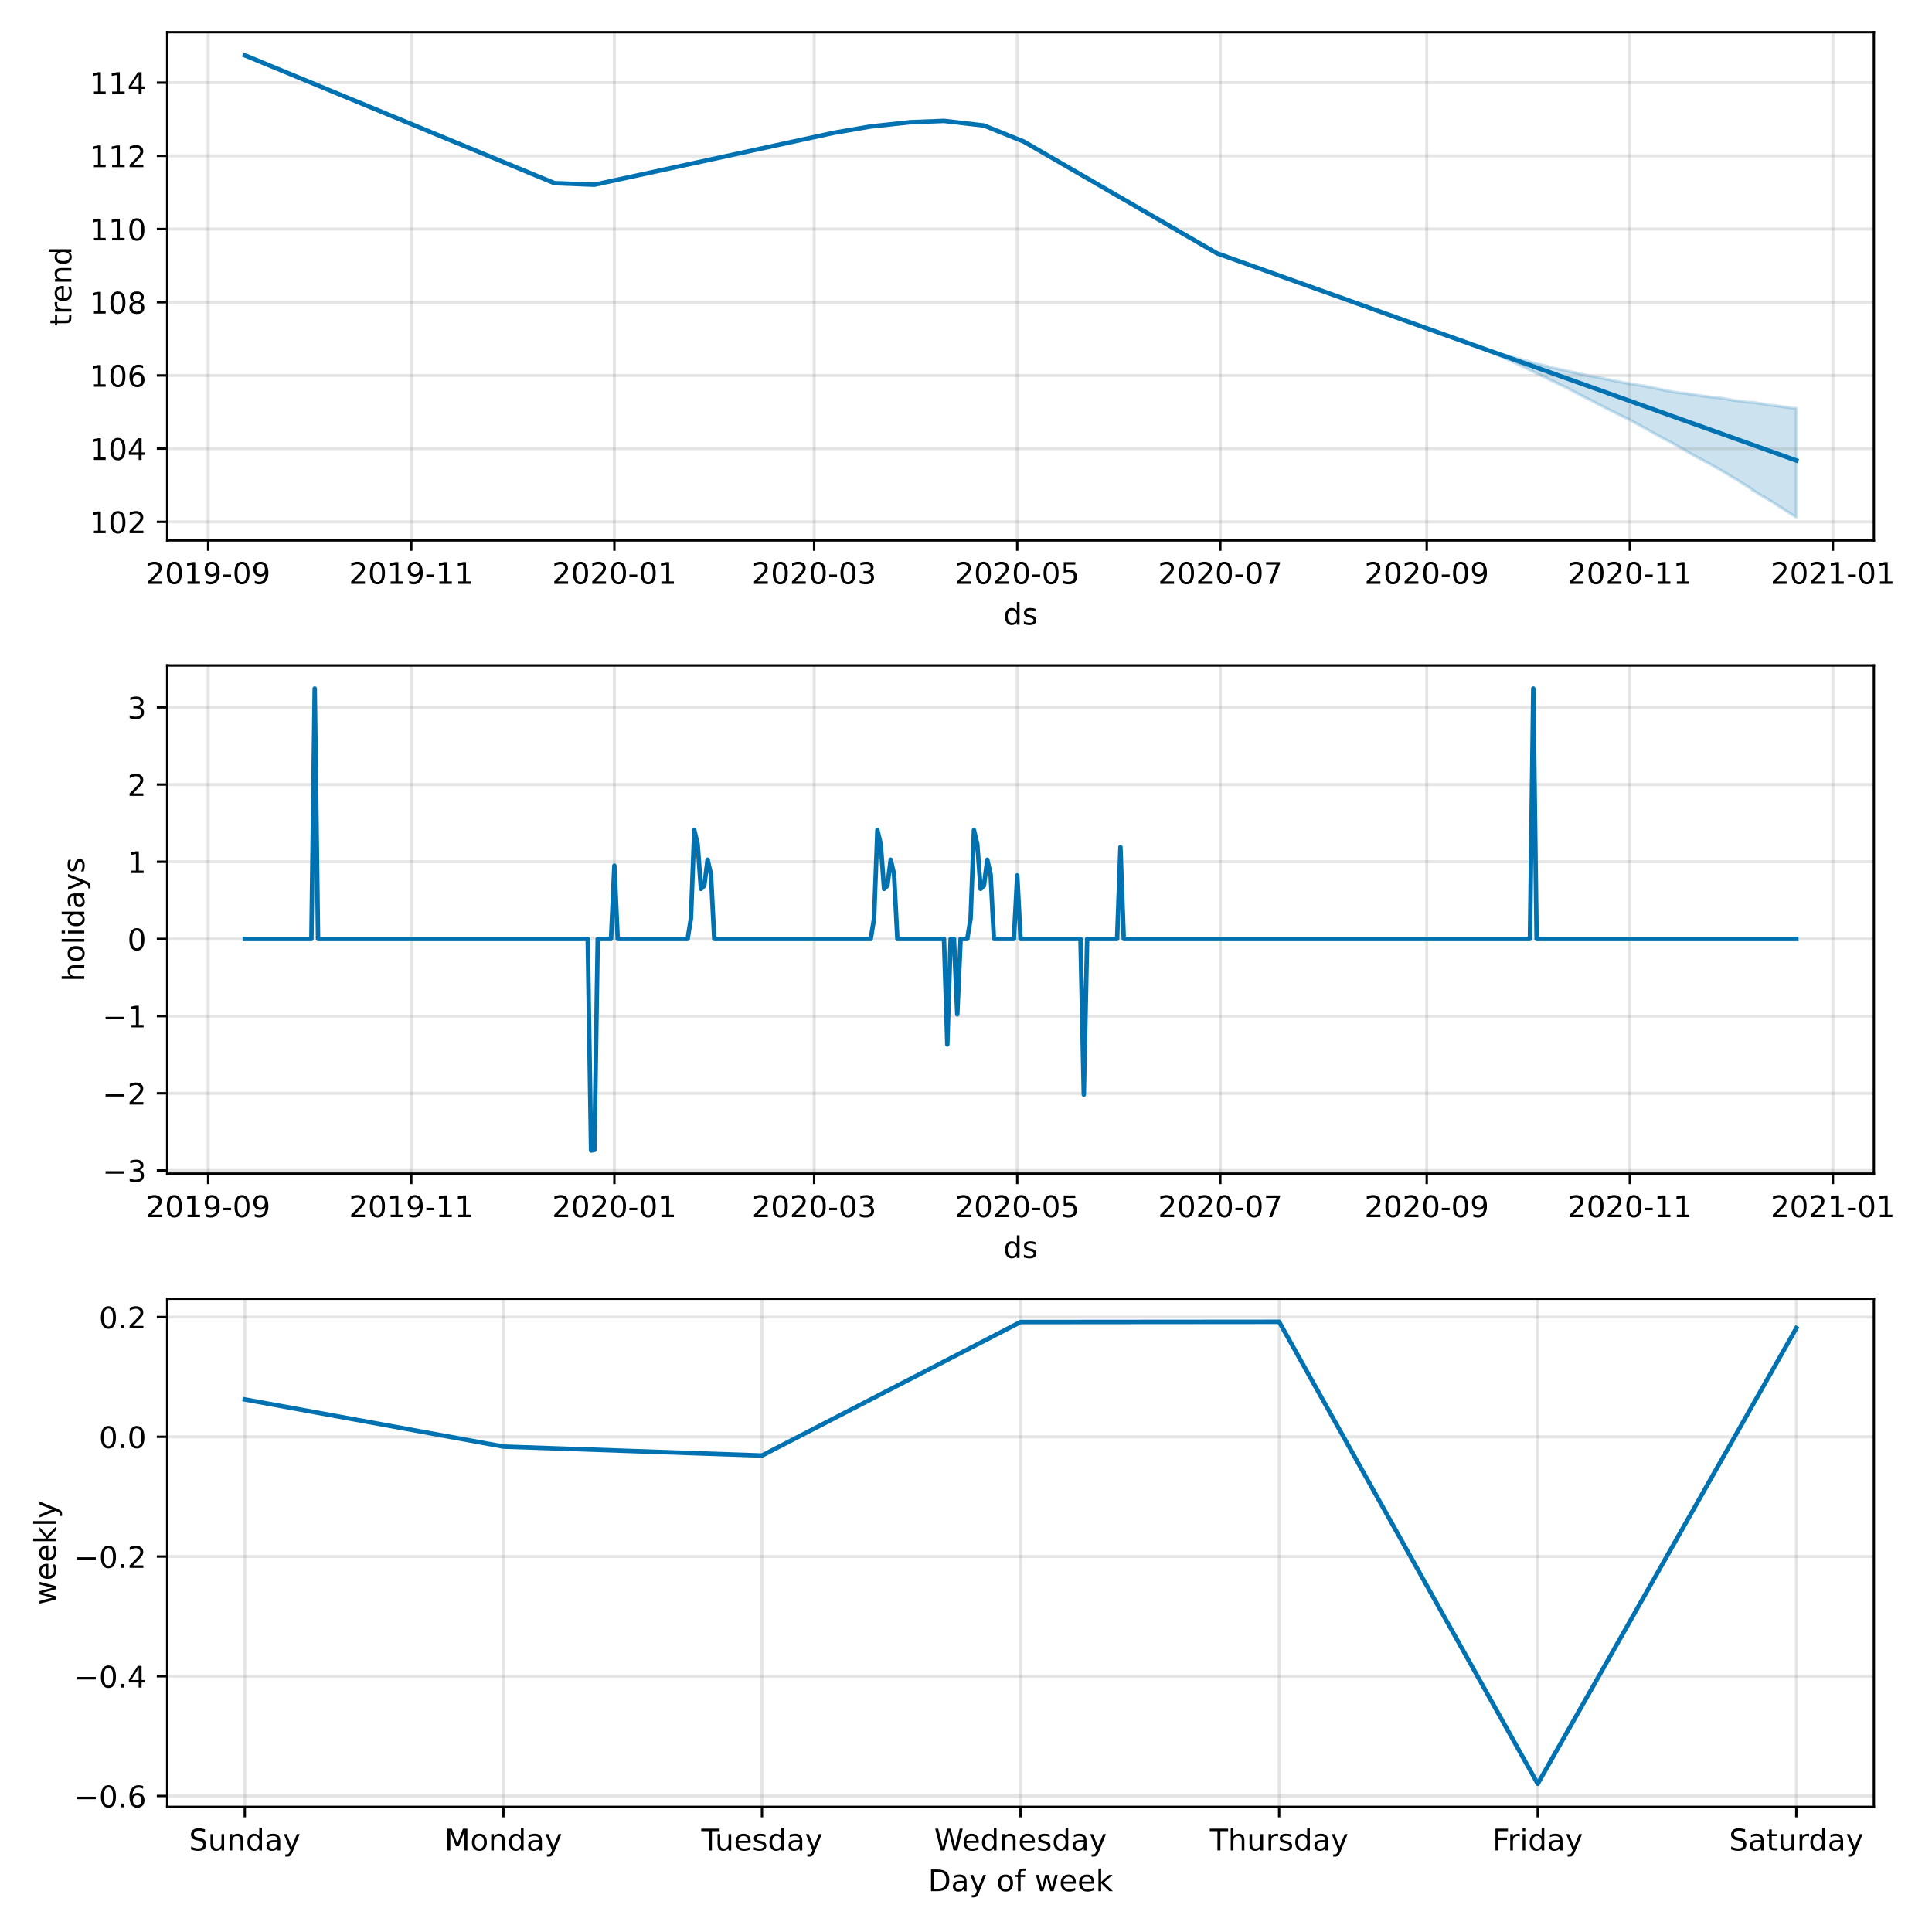<?xml version="1.0" encoding="utf-8" standalone="no"?>
<!DOCTYPE svg PUBLIC "-//W3C//DTD SVG 1.1//EN"
  "http://www.w3.org/Graphics/SVG/1.1/DTD/svg11.dtd">
<!-- Created with matplotlib (https://matplotlib.org/) -->
<svg height="648pt" version="1.1" viewBox="0 0 648 648" width="648pt" xmlns="http://www.w3.org/2000/svg" xmlns:xlink="http://www.w3.org/1999/xlink">
 <defs>
  <style type="text/css">*{stroke-linecap:butt;stroke-linejoin:round;}</style>
 </defs>
 <g id="figure_1">
  <g id="patch_1">
   <path d="M 0 648 
L 648 648 
L 648 0 
L 0 0 
z
" style="fill:#ffffff;"/>
  </g>
  <g id="axes_1">
   <g id="patch_2">
    <path d="M 56.09 181.24 
L 628.505 181.24 
L 628.505 10.8 
L 56.09 10.8 
z
" style="fill:#ffffff;"/>
   </g>
   <g id="PolyCollection_1">
    <defs>
     <path d="M 82.109 -629.453 
L 82.109 -629.453 
L 83.226 -628.992 
L 84.342 -628.531 
L 85.459 -628.07 
L 86.576 -627.608 
L 87.692 -627.147 
L 88.809 -626.686 
L 89.926 -626.225 
L 91.042 -625.764 
L 92.159 -625.303 
L 93.276 -624.842 
L 94.392 -624.381 
L 95.509 -623.92 
L 96.626 -623.459 
L 97.743 -622.998 
L 98.859 -622.537 
L 99.976 -622.076 
L 101.093 -621.614 
L 102.209 -621.153 
L 103.326 -620.692 
L 104.443 -620.231 
L 105.559 -619.77 
L 106.676 -619.309 
L 107.793 -618.848 
L 108.909 -618.387 
L 110.026 -617.926 
L 111.143 -617.465 
L 112.26 -617.004 
L 113.376 -616.543 
L 114.493 -616.082 
L 115.61 -615.621 
L 116.726 -615.159 
L 117.843 -614.698 
L 118.96 -614.237 
L 120.076 -613.776 
L 121.193 -613.315 
L 122.31 -612.854 
L 123.426 -612.393 
L 124.543 -611.932 
L 125.66 -611.471 
L 126.776 -611.01 
L 127.893 -610.549 
L 129.01 -610.088 
L 130.127 -609.627 
L 131.243 -609.165 
L 132.36 -608.704 
L 133.477 -608.243 
L 134.593 -607.782 
L 135.71 -607.321 
L 136.827 -606.86 
L 137.943 -606.399 
L 139.06 -605.938 
L 140.177 -605.477 
L 141.293 -605.016 
L 142.41 -604.555 
L 143.527 -604.094 
L 144.644 -603.633 
L 145.76 -603.172 
L 146.877 -602.71 
L 147.994 -602.249 
L 149.11 -601.788 
L 150.227 -601.327 
L 151.344 -600.866 
L 152.46 -600.405 
L 153.577 -599.944 
L 154.694 -599.483 
L 155.81 -599.022 
L 156.927 -598.561 
L 158.044 -598.1 
L 159.161 -597.639 
L 160.277 -597.178 
L 161.394 -596.716 
L 162.511 -596.255 
L 163.627 -595.794 
L 164.744 -595.333 
L 165.861 -594.872 
L 166.977 -594.411 
L 168.094 -593.95 
L 169.211 -593.489 
L 170.327 -593.028 
L 171.444 -592.567 
L 172.561 -592.106 
L 173.677 -591.645 
L 174.794 -591.184 
L 175.911 -590.723 
L 177.028 -590.261 
L 178.144 -589.8 
L 179.261 -589.339 
L 180.378 -588.878 
L 181.494 -588.417 
L 182.611 -587.956 
L 183.728 -587.495 
L 184.844 -587.034 
L 185.961 -586.573 
L 187.078 -586.529 
L 188.194 -586.485 
L 189.311 -586.441 
L 190.428 -586.398 
L 191.545 -586.354 
L 192.661 -586.31 
L 193.778 -586.266 
L 194.895 -586.222 
L 196.011 -586.179 
L 197.128 -586.135 
L 198.245 -586.091 
L 199.361 -586.047 
L 200.478 -586.291 
L 201.595 -586.534 
L 202.711 -586.778 
L 203.828 -587.021 
L 204.945 -587.265 
L 206.062 -587.509 
L 207.178 -587.752 
L 208.295 -587.996 
L 209.412 -588.239 
L 210.528 -588.483 
L 211.645 -588.727 
L 212.762 -588.97 
L 213.878 -589.214 
L 214.995 -589.457 
L 216.112 -589.701 
L 217.228 -589.944 
L 218.345 -590.188 
L 219.462 -590.432 
L 220.578 -590.675 
L 221.695 -590.919 
L 222.812 -591.162 
L 223.929 -591.406 
L 225.045 -591.65 
L 226.162 -591.893 
L 227.279 -592.137 
L 228.395 -592.38 
L 229.512 -592.624 
L 230.629 -592.867 
L 231.745 -593.111 
L 232.862 -593.355 
L 233.979 -593.598 
L 235.095 -593.842 
L 236.212 -594.085 
L 237.329 -594.329 
L 238.446 -594.573 
L 239.562 -594.816 
L 240.679 -595.06 
L 241.796 -595.303 
L 242.912 -595.547 
L 244.029 -595.791 
L 245.146 -596.034 
L 246.262 -596.278 
L 247.379 -596.521 
L 248.496 -596.765 
L 249.612 -597.008 
L 250.729 -597.252 
L 251.846 -597.496 
L 252.963 -597.739 
L 254.079 -597.983 
L 255.196 -598.226 
L 256.313 -598.47 
L 257.429 -598.714 
L 258.546 -598.957 
L 259.663 -599.201 
L 260.779 -599.444 
L 261.896 -599.688 
L 263.013 -599.931 
L 264.129 -600.175 
L 265.246 -600.419 
L 266.363 -600.661 
L 267.479 -600.904 
L 268.596 -601.146 
L 269.713 -601.389 
L 270.83 -601.632 
L 271.946 -601.874 
L 273.063 -602.117 
L 274.18 -602.359 
L 275.296 -602.602 
L 276.413 -602.845 
L 277.53 -603.087 
L 278.646 -603.285 
L 279.763 -603.483 
L 280.88 -603.681 
L 281.996 -603.879 
L 283.113 -604.076 
L 284.23 -604.274 
L 285.347 -604.472 
L 286.463 -604.67 
L 287.58 -604.868 
L 288.697 -605.065 
L 289.813 -605.263 
L 290.93 -605.461 
L 292.047 -605.588 
L 293.163 -605.715 
L 294.28 -605.842 
L 295.397 -605.968 
L 296.513 -606.095 
L 297.63 -606.222 
L 298.747 -606.349 
L 299.863 -606.476 
L 300.98 -606.602 
L 302.097 -606.729 
L 303.214 -606.856 
L 304.33 -606.983 
L 305.447 -607.026 
L 306.564 -607.069 
L 307.68 -607.113 
L 308.797 -607.156 
L 309.914 -607.2 
L 311.03 -607.243 
L 312.147 -607.286 
L 313.264 -607.33 
L 314.38 -607.373 
L 315.497 -607.416 
L 316.614 -607.46 
L 317.731 -607.33 
L 318.847 -607.201 
L 319.964 -607.071 
L 321.081 -606.942 
L 322.197 -606.813 
L 323.314 -606.683 
L 324.431 -606.554 
L 325.547 -606.424 
L 326.664 -606.295 
L 327.781 -606.165 
L 328.897 -606.036 
L 330.014 -605.906 
L 331.131 -605.456 
L 332.248 -605.006 
L 333.364 -604.555 
L 334.481 -604.105 
L 335.598 -603.655 
L 336.714 -603.205 
L 337.831 -602.754 
L 338.948 -602.304 
L 340.064 -601.854 
L 341.181 -601.403 
L 342.298 -600.953 
L 343.414 -600.503 
L 344.531 -599.857 
L 345.648 -599.211 
L 346.764 -598.565 
L 347.881 -597.919 
L 348.998 -597.273 
L 350.115 -596.626 
L 351.231 -595.98 
L 352.348 -595.334 
L 353.465 -594.688 
L 354.581 -594.042 
L 355.698 -593.396 
L 356.815 -592.75 
L 357.931 -592.104 
L 359.048 -591.458 
L 360.165 -590.812 
L 361.281 -590.166 
L 362.398 -589.52 
L 363.515 -588.874 
L 364.632 -588.228 
L 365.748 -587.582 
L 366.865 -586.936 
L 367.982 -586.29 
L 369.098 -585.643 
L 370.215 -584.997 
L 371.332 -584.351 
L 372.448 -583.705 
L 373.565 -583.059 
L 374.682 -582.413 
L 375.798 -581.767 
L 376.915 -581.121 
L 378.032 -580.475 
L 379.149 -579.829 
L 380.265 -579.183 
L 381.382 -578.537 
L 382.499 -577.891 
L 383.615 -577.245 
L 384.732 -576.599 
L 385.849 -575.953 
L 386.965 -575.306 
L 388.082 -574.66 
L 389.199 -574.014 
L 390.315 -573.368 
L 391.432 -572.722 
L 392.549 -572.076 
L 393.665 -571.43 
L 394.782 -570.784 
L 395.899 -570.138 
L 397.016 -569.492 
L 398.132 -568.846 
L 399.249 -568.2 
L 400.366 -567.554 
L 401.482 -566.908 
L 402.599 -566.262 
L 403.716 -565.616 
L 404.832 -564.97 
L 405.949 -564.323 
L 407.066 -563.677 
L 408.182 -563.031 
L 409.299 -562.632 
L 410.416 -562.233 
L 411.533 -561.833 
L 412.649 -561.434 
L 413.766 -561.035 
L 414.883 -560.636 
L 415.999 -560.236 
L 417.116 -559.837 
L 418.233 -559.438 
L 419.349 -559.038 
L 420.466 -558.639 
L 421.583 -558.24 
L 422.699 -557.84 
L 423.816 -557.441 
L 424.933 -557.042 
L 426.049 -556.643 
L 427.166 -556.243 
L 428.283 -555.844 
L 429.4 -555.445 
L 430.516 -555.045 
L 431.633 -554.646 
L 432.75 -554.247 
L 433.866 -553.847 
L 434.983 -553.448 
L 436.1 -553.049 
L 437.216 -552.65 
L 438.333 -552.25 
L 439.45 -551.851 
L 440.566 -551.452 
L 441.683 -551.052 
L 442.8 -550.653 
L 443.917 -550.254 
L 445.033 -549.854 
L 446.15 -549.455 
L 447.267 -549.056 
L 448.383 -548.657 
L 449.5 -548.257 
L 450.617 -547.858 
L 451.733 -547.459 
L 452.85 -547.059 
L 453.967 -546.66 
L 455.083 -546.261 
L 456.2 -545.861 
L 457.317 -545.462 
L 458.434 -545.063 
L 459.55 -544.664 
L 460.667 -544.264 
L 461.784 -543.865 
L 462.9 -543.466 
L 464.017 -543.066 
L 465.134 -542.667 
L 466.25 -542.268 
L 467.367 -541.868 
L 468.484 -541.469 
L 469.6 -541.07 
L 470.717 -540.671 
L 471.834 -540.271 
L 472.95 -539.872 
L 474.067 -539.473 
L 475.184 -539.073 
L 476.301 -538.674 
L 477.417 -538.275 
L 478.534 -537.875 
L 479.651 -537.476 
L 480.767 -537.077 
L 481.884 -536.678 
L 483.001 -536.278 
L 484.117 -535.879 
L 485.234 -535.48 
L 486.351 -535.08 
L 487.467 -534.681 
L 488.584 -534.282 
L 489.701 -533.882 
L 490.818 -533.483 
L 491.934 -533.084 
L 493.051 -532.685 
L 494.168 -532.285 
L 495.284 -531.862 
L 496.401 -531.427 
L 497.518 -530.962 
L 498.634 -530.505 
L 499.751 -530.025 
L 500.868 -529.551 
L 501.984 -529.059 
L 503.101 -528.578 
L 504.218 -528.074 
L 505.335 -527.561 
L 506.451 -527.054 
L 507.568 -526.564 
L 508.685 -526.014 
L 509.801 -525.474 
L 510.918 -524.961 
L 512.035 -524.435 
L 513.151 -523.878 
L 514.268 -523.35 
L 515.385 -522.812 
L 516.501 -522.254 
L 517.618 -521.747 
L 518.735 -521.216 
L 519.851 -520.577 
L 520.968 -520.102 
L 522.085 -519.505 
L 523.202 -518.985 
L 524.318 -518.476 
L 525.435 -517.936 
L 526.552 -517.385 
L 527.668 -516.773 
L 528.785 -516.151 
L 529.902 -515.586 
L 531.018 -515.012 
L 532.135 -514.441 
L 533.252 -513.916 
L 534.368 -513.342 
L 535.485 -512.719 
L 536.602 -512.161 
L 537.719 -511.592 
L 538.835 -511.024 
L 539.952 -510.442 
L 541.069 -509.909 
L 542.185 -509.341 
L 543.302 -508.796 
L 544.419 -508.241 
L 545.535 -507.71 
L 546.652 -507.15 
L 547.769 -506.488 
L 548.885 -505.932 
L 550.002 -505.338 
L 551.119 -504.706 
L 552.236 -504.11 
L 553.352 -503.464 
L 554.469 -502.809 
L 555.586 -502.218 
L 556.702 -501.615 
L 557.819 -500.966 
L 558.936 -500.39 
L 560.052 -499.852 
L 561.169 -499.263 
L 562.286 -498.602 
L 563.402 -497.957 
L 564.519 -497.381 
L 565.636 -496.682 
L 566.752 -496.024 
L 567.869 -495.39 
L 568.986 -494.746 
L 570.103 -494.174 
L 571.219 -493.621 
L 572.336 -492.978 
L 573.453 -492.399 
L 574.569 -491.787 
L 575.686 -491.16 
L 576.803 -490.531 
L 577.919 -489.837 
L 579.036 -489.193 
L 580.153 -488.499 
L 581.269 -487.801 
L 582.386 -487.215 
L 583.503 -486.476 
L 584.62 -485.781 
L 585.736 -485.088 
L 586.853 -484.397 
L 587.97 -483.521 
L 589.086 -482.901 
L 590.203 -482.155 
L 591.32 -481.47 
L 592.436 -480.869 
L 593.553 -480.148 
L 594.67 -479.534 
L 595.786 -478.763 
L 596.903 -478.038 
L 598.02 -477.343 
L 599.136 -476.621 
L 600.253 -475.883 
L 601.37 -475.223 
L 602.487 -474.507 
L 602.487 -511.065 
L 602.487 -511.065 
L 601.37 -511.101 
L 600.253 -511.282 
L 599.136 -511.398 
L 598.02 -511.557 
L 596.903 -511.731 
L 595.786 -511.912 
L 594.67 -512.01 
L 593.553 -512.135 
L 592.436 -512.311 
L 591.32 -512.526 
L 590.203 -512.69 
L 589.086 -512.878 
L 587.97 -513.061 
L 586.853 -513.057 
L 585.736 -513.182 
L 584.62 -513.378 
L 583.503 -513.502 
L 582.386 -513.612 
L 581.269 -513.757 
L 580.153 -513.977 
L 579.036 -514.152 
L 577.919 -514.391 
L 576.803 -514.558 
L 575.686 -514.644 
L 574.569 -514.807 
L 573.453 -514.846 
L 572.336 -515.033 
L 571.219 -515.149 
L 570.103 -515.342 
L 568.986 -515.502 
L 567.869 -515.69 
L 566.752 -515.812 
L 565.636 -516.021 
L 564.519 -516.139 
L 563.402 -516.233 
L 562.286 -516.403 
L 561.169 -516.594 
L 560.052 -516.8 
L 558.936 -516.987 
L 557.819 -517.233 
L 556.702 -517.446 
L 555.586 -517.696 
L 554.469 -517.965 
L 553.352 -518.157 
L 552.236 -518.345 
L 551.119 -518.601 
L 550.002 -518.756 
L 548.885 -518.982 
L 547.769 -519.165 
L 546.652 -519.308 
L 545.535 -519.484 
L 544.419 -519.68 
L 543.302 -519.95 
L 542.185 -520.158 
L 541.069 -520.352 
L 539.952 -520.591 
L 538.835 -520.79 
L 537.719 -521.073 
L 536.602 -521.277 
L 535.485 -521.557 
L 534.368 -521.693 
L 533.252 -521.909 
L 532.135 -522.121 
L 531.018 -522.401 
L 529.902 -522.62 
L 528.785 -522.901 
L 527.668 -523.145 
L 526.552 -523.403 
L 525.435 -523.631 
L 524.318 -523.89 
L 523.202 -524.125 
L 522.085 -524.378 
L 520.968 -524.59 
L 519.851 -524.873 
L 518.735 -525.19 
L 517.618 -525.483 
L 516.501 -525.755 
L 515.385 -526.032 
L 514.268 -526.328 
L 513.151 -526.638 
L 512.035 -526.947 
L 510.918 -527.256 
L 509.801 -527.568 
L 508.685 -527.872 
L 507.568 -528.173 
L 506.451 -528.487 
L 505.335 -528.823 
L 504.218 -529.118 
L 503.101 -529.44 
L 501.984 -529.788 
L 500.868 -530.112 
L 499.751 -530.439 
L 498.634 -530.794 
L 497.518 -531.156 
L 496.401 -531.52 
L 495.284 -531.897 
L 494.168 -532.285 
L 493.051 -532.685 
L 491.934 -533.084 
L 490.818 -533.483 
L 489.701 -533.882 
L 488.584 -534.282 
L 487.467 -534.681 
L 486.351 -535.08 
L 485.234 -535.48 
L 484.117 -535.879 
L 483.001 -536.278 
L 481.884 -536.678 
L 480.767 -537.077 
L 479.651 -537.476 
L 478.534 -537.875 
L 477.417 -538.275 
L 476.301 -538.674 
L 475.184 -539.073 
L 474.067 -539.473 
L 472.95 -539.872 
L 471.834 -540.271 
L 470.717 -540.671 
L 469.6 -541.07 
L 468.484 -541.469 
L 467.367 -541.868 
L 466.25 -542.268 
L 465.134 -542.667 
L 464.017 -543.066 
L 462.9 -543.466 
L 461.784 -543.865 
L 460.667 -544.264 
L 459.55 -544.664 
L 458.434 -545.063 
L 457.317 -545.462 
L 456.2 -545.861 
L 455.083 -546.261 
L 453.967 -546.66 
L 452.85 -547.059 
L 451.733 -547.459 
L 450.617 -547.858 
L 449.5 -548.257 
L 448.383 -548.657 
L 447.267 -549.056 
L 446.15 -549.455 
L 445.033 -549.854 
L 443.917 -550.254 
L 442.8 -550.653 
L 441.683 -551.052 
L 440.566 -551.452 
L 439.45 -551.851 
L 438.333 -552.25 
L 437.216 -552.65 
L 436.1 -553.049 
L 434.983 -553.448 
L 433.866 -553.847 
L 432.75 -554.247 
L 431.633 -554.646 
L 430.516 -555.045 
L 429.4 -555.445 
L 428.283 -555.844 
L 427.166 -556.243 
L 426.049 -556.643 
L 424.933 -557.042 
L 423.816 -557.441 
L 422.699 -557.84 
L 421.583 -558.24 
L 420.466 -558.639 
L 419.349 -559.038 
L 418.233 -559.438 
L 417.116 -559.837 
L 415.999 -560.236 
L 414.883 -560.636 
L 413.766 -561.035 
L 412.649 -561.434 
L 411.533 -561.833 
L 410.416 -562.233 
L 409.299 -562.632 
L 408.182 -563.031 
L 407.066 -563.677 
L 405.949 -564.323 
L 404.832 -564.97 
L 403.716 -565.616 
L 402.599 -566.262 
L 401.482 -566.908 
L 400.366 -567.554 
L 399.249 -568.2 
L 398.132 -568.846 
L 397.016 -569.492 
L 395.899 -570.138 
L 394.782 -570.784 
L 393.665 -571.43 
L 392.549 -572.076 
L 391.432 -572.722 
L 390.315 -573.368 
L 389.199 -574.014 
L 388.082 -574.66 
L 386.965 -575.306 
L 385.849 -575.953 
L 384.732 -576.599 
L 383.615 -577.245 
L 382.499 -577.891 
L 381.382 -578.537 
L 380.265 -579.183 
L 379.149 -579.829 
L 378.032 -580.475 
L 376.915 -581.121 
L 375.798 -581.767 
L 374.682 -582.413 
L 373.565 -583.059 
L 372.448 -583.705 
L 371.332 -584.351 
L 370.215 -584.997 
L 369.098 -585.643 
L 367.982 -586.29 
L 366.865 -586.936 
L 365.748 -587.582 
L 364.632 -588.228 
L 363.515 -588.874 
L 362.398 -589.52 
L 361.281 -590.166 
L 360.165 -590.812 
L 359.048 -591.458 
L 357.931 -592.104 
L 356.815 -592.75 
L 355.698 -593.396 
L 354.581 -594.042 
L 353.465 -594.688 
L 352.348 -595.334 
L 351.231 -595.98 
L 350.115 -596.626 
L 348.998 -597.273 
L 347.881 -597.919 
L 346.764 -598.565 
L 345.648 -599.211 
L 344.531 -599.857 
L 343.414 -600.503 
L 342.298 -600.953 
L 341.181 -601.403 
L 340.064 -601.854 
L 338.948 -602.304 
L 337.831 -602.754 
L 336.714 -603.205 
L 335.598 -603.655 
L 334.481 -604.105 
L 333.364 -604.555 
L 332.248 -605.006 
L 331.131 -605.456 
L 330.014 -605.906 
L 328.897 -606.036 
L 327.781 -606.165 
L 326.664 -606.295 
L 325.547 -606.424 
L 324.431 -606.554 
L 323.314 -606.683 
L 322.197 -606.813 
L 321.081 -606.942 
L 319.964 -607.071 
L 318.847 -607.201 
L 317.731 -607.33 
L 316.614 -607.46 
L 315.497 -607.416 
L 314.38 -607.373 
L 313.264 -607.33 
L 312.147 -607.286 
L 311.03 -607.243 
L 309.914 -607.2 
L 308.797 -607.156 
L 307.68 -607.113 
L 306.564 -607.069 
L 305.447 -607.026 
L 304.33 -606.983 
L 303.214 -606.856 
L 302.097 -606.729 
L 300.98 -606.602 
L 299.863 -606.476 
L 298.747 -606.349 
L 297.63 -606.222 
L 296.513 -606.095 
L 295.397 -605.968 
L 294.28 -605.842 
L 293.163 -605.715 
L 292.047 -605.588 
L 290.93 -605.461 
L 289.813 -605.263 
L 288.697 -605.065 
L 287.58 -604.868 
L 286.463 -604.67 
L 285.347 -604.472 
L 284.23 -604.274 
L 283.113 -604.076 
L 281.996 -603.879 
L 280.88 -603.681 
L 279.763 -603.483 
L 278.646 -603.285 
L 277.53 -603.087 
L 276.413 -602.845 
L 275.296 -602.602 
L 274.18 -602.359 
L 273.063 -602.117 
L 271.946 -601.874 
L 270.83 -601.632 
L 269.713 -601.389 
L 268.596 -601.146 
L 267.479 -600.904 
L 266.363 -600.661 
L 265.246 -600.419 
L 264.129 -600.175 
L 263.013 -599.931 
L 261.896 -599.688 
L 260.779 -599.444 
L 259.663 -599.201 
L 258.546 -598.957 
L 257.429 -598.714 
L 256.313 -598.47 
L 255.196 -598.226 
L 254.079 -597.983 
L 252.963 -597.739 
L 251.846 -597.496 
L 250.729 -597.252 
L 249.612 -597.008 
L 248.496 -596.765 
L 247.379 -596.521 
L 246.262 -596.278 
L 245.146 -596.034 
L 244.029 -595.791 
L 242.912 -595.547 
L 241.796 -595.303 
L 240.679 -595.06 
L 239.562 -594.816 
L 238.446 -594.573 
L 237.329 -594.329 
L 236.212 -594.085 
L 235.095 -593.842 
L 233.979 -593.598 
L 232.862 -593.355 
L 231.745 -593.111 
L 230.629 -592.867 
L 229.512 -592.624 
L 228.395 -592.38 
L 227.279 -592.137 
L 226.162 -591.893 
L 225.045 -591.65 
L 223.929 -591.406 
L 222.812 -591.162 
L 221.695 -590.919 
L 220.578 -590.675 
L 219.462 -590.432 
L 218.345 -590.188 
L 217.228 -589.944 
L 216.112 -589.701 
L 214.995 -589.457 
L 213.878 -589.214 
L 212.762 -588.97 
L 211.645 -588.727 
L 210.528 -588.483 
L 209.412 -588.239 
L 208.295 -587.996 
L 207.178 -587.752 
L 206.062 -587.509 
L 204.945 -587.265 
L 203.828 -587.021 
L 202.711 -586.778 
L 201.595 -586.534 
L 200.478 -586.291 
L 199.361 -586.047 
L 198.245 -586.091 
L 197.128 -586.135 
L 196.011 -586.179 
L 194.895 -586.222 
L 193.778 -586.266 
L 192.661 -586.31 
L 191.545 -586.354 
L 190.428 -586.398 
L 189.311 -586.441 
L 188.194 -586.485 
L 187.078 -586.529 
L 185.961 -586.573 
L 184.844 -587.034 
L 183.728 -587.495 
L 182.611 -587.956 
L 181.494 -588.417 
L 180.378 -588.878 
L 179.261 -589.339 
L 178.144 -589.8 
L 177.028 -590.261 
L 175.911 -590.723 
L 174.794 -591.184 
L 173.677 -591.645 
L 172.561 -592.106 
L 171.444 -592.567 
L 170.327 -593.028 
L 169.211 -593.489 
L 168.094 -593.95 
L 166.977 -594.411 
L 165.861 -594.872 
L 164.744 -595.333 
L 163.627 -595.794 
L 162.511 -596.255 
L 161.394 -596.716 
L 160.277 -597.178 
L 159.161 -597.639 
L 158.044 -598.1 
L 156.927 -598.561 
L 155.81 -599.022 
L 154.694 -599.483 
L 153.577 -599.944 
L 152.46 -600.405 
L 151.344 -600.866 
L 150.227 -601.327 
L 149.11 -601.788 
L 147.994 -602.249 
L 146.877 -602.71 
L 145.76 -603.172 
L 144.644 -603.633 
L 143.527 -604.094 
L 142.41 -604.555 
L 141.293 -605.016 
L 140.177 -605.477 
L 139.06 -605.938 
L 137.943 -606.399 
L 136.827 -606.86 
L 135.71 -607.321 
L 134.593 -607.782 
L 133.477 -608.243 
L 132.36 -608.704 
L 131.243 -609.165 
L 130.127 -609.627 
L 129.01 -610.088 
L 127.893 -610.549 
L 126.776 -611.01 
L 125.66 -611.471 
L 124.543 -611.932 
L 123.426 -612.393 
L 122.31 -612.854 
L 121.193 -613.315 
L 120.076 -613.776 
L 118.96 -614.237 
L 117.843 -614.698 
L 116.726 -615.159 
L 115.61 -615.621 
L 114.493 -616.082 
L 113.376 -616.543 
L 112.26 -617.004 
L 111.143 -617.465 
L 110.026 -617.926 
L 108.909 -618.387 
L 107.793 -618.848 
L 106.676 -619.309 
L 105.559 -619.77 
L 104.443 -620.231 
L 103.326 -620.692 
L 102.209 -621.153 
L 101.093 -621.614 
L 99.976 -622.076 
L 98.859 -622.537 
L 97.743 -622.998 
L 96.626 -623.459 
L 95.509 -623.92 
L 94.392 -624.381 
L 93.276 -624.842 
L 92.159 -625.303 
L 91.042 -625.764 
L 89.926 -626.225 
L 88.809 -626.686 
L 87.692 -627.147 
L 86.576 -627.608 
L 85.459 -628.07 
L 84.342 -628.531 
L 83.226 -628.992 
L 82.109 -629.453 
z
" id="m3de73951d2" style="stroke:#0072b2;stroke-opacity:0.2;"/>
    </defs>
    <g clip-path="url(#p37956bf9cd)">
     <use style="fill:#0072b2;fill-opacity:0.2;stroke:#0072b2;stroke-opacity:0.2;" x="0" xlink:href="#m3de73951d2" y="648"/>
    </g>
   </g>
   <g id="matplotlib.axis_1">
    <g id="xtick_1">
     <g id="line2d_1">
      <path clip-path="url(#p37956bf9cd)" d="M 69.825 181.24 
L 69.825 10.8 
" style="fill:none;stroke:#808080;stroke-linecap:square;stroke-opacity:0.2;"/>
     </g>
     <g id="line2d_2">
      <defs>
       <path d="M 0 0 
L 0 3.5 
" id="m74ee10e9c2" style="stroke:#000000;stroke-width:0.8;"/>
      </defs>
      <g>
       <use style="stroke:#000000;stroke-width:0.8;" x="69.825" xlink:href="#m74ee10e9c2" y="181.24"/>
      </g>
     </g>
     <g id="text_1">
      <!-- 2019-09 -->
      <g transform="translate(48.934 195.838)scale(0.1 -0.1)">
       <defs>
        <path d="M 19.188 8.297 
L 53.609 8.297 
L 53.609 0 
L 7.328 0 
L 7.328 8.297 
Q 12.938 14.109 22.625 23.891 
Q 32.328 33.688 34.812 36.531 
Q 39.547 41.844 41.422 45.531 
Q 43.312 49.219 43.312 52.781 
Q 43.312 58.594 39.234 62.25 
Q 35.156 65.922 28.609 65.922 
Q 23.969 65.922 18.812 64.312 
Q 13.672 62.703 7.812 59.422 
L 7.812 69.391 
Q 13.766 71.781 18.938 73 
Q 24.125 74.219 28.422 74.219 
Q 39.75 74.219 46.484 68.547 
Q 53.219 62.891 53.219 53.422 
Q 53.219 48.922 51.531 44.891 
Q 49.859 40.875 45.406 35.406 
Q 44.188 33.984 37.641 27.219 
Q 31.109 20.453 19.188 8.297 
z
" id="DejaVuSans-50"/>
        <path d="M 31.781 66.406 
Q 24.172 66.406 20.328 58.906 
Q 16.5 51.422 16.5 36.375 
Q 16.5 21.391 20.328 13.891 
Q 24.172 6.391 31.781 6.391 
Q 39.453 6.391 43.281 13.891 
Q 47.125 21.391 47.125 36.375 
Q 47.125 51.422 43.281 58.906 
Q 39.453 66.406 31.781 66.406 
z
M 31.781 74.219 
Q 44.047 74.219 50.516 64.516 
Q 56.984 54.828 56.984 36.375 
Q 56.984 17.969 50.516 8.266 
Q 44.047 -1.422 31.781 -1.422 
Q 19.531 -1.422 13.062 8.266 
Q 6.594 17.969 6.594 36.375 
Q 6.594 54.828 13.062 64.516 
Q 19.531 74.219 31.781 74.219 
z
" id="DejaVuSans-48"/>
        <path d="M 12.406 8.297 
L 28.516 8.297 
L 28.516 63.922 
L 10.984 60.406 
L 10.984 69.391 
L 28.422 72.906 
L 38.281 72.906 
L 38.281 8.297 
L 54.391 8.297 
L 54.391 0 
L 12.406 0 
z
" id="DejaVuSans-49"/>
        <path d="M 10.984 1.516 
L 10.984 10.5 
Q 14.703 8.734 18.5 7.812 
Q 22.312 6.891 25.984 6.891 
Q 35.75 6.891 40.891 13.453 
Q 46.047 20.016 46.781 33.406 
Q 43.953 29.203 39.594 26.953 
Q 35.25 24.703 29.984 24.703 
Q 19.047 24.703 12.672 31.312 
Q 6.297 37.938 6.297 49.422 
Q 6.297 60.641 12.938 67.422 
Q 19.578 74.219 30.609 74.219 
Q 43.266 74.219 49.922 64.516 
Q 56.594 54.828 56.594 36.375 
Q 56.594 19.141 48.406 8.859 
Q 40.234 -1.422 26.422 -1.422 
Q 22.703 -1.422 18.891 -0.688 
Q 15.094 0.047 10.984 1.516 
z
M 30.609 32.422 
Q 37.25 32.422 41.125 36.953 
Q 45.016 41.5 45.016 49.422 
Q 45.016 57.281 41.125 61.844 
Q 37.25 66.406 30.609 66.406 
Q 23.969 66.406 20.094 61.844 
Q 16.219 57.281 16.219 49.422 
Q 16.219 41.5 20.094 36.953 
Q 23.969 32.422 30.609 32.422 
z
" id="DejaVuSans-57"/>
        <path d="M 4.891 31.391 
L 31.203 31.391 
L 31.203 23.391 
L 4.891 23.391 
z
" id="DejaVuSans-45"/>
       </defs>
       <use xlink:href="#DejaVuSans-50"/>
       <use x="63.623" xlink:href="#DejaVuSans-48"/>
       <use x="127.246" xlink:href="#DejaVuSans-49"/>
       <use x="190.869" xlink:href="#DejaVuSans-57"/>
       <use x="254.492" xlink:href="#DejaVuSans-45"/>
       <use x="290.576" xlink:href="#DejaVuSans-48"/>
       <use x="354.199" xlink:href="#DejaVuSans-57"/>
      </g>
     </g>
    </g>
    <g id="xtick_2">
     <g id="line2d_3">
      <path clip-path="url(#p37956bf9cd)" d="M 137.943 181.24 
L 137.943 10.8 
" style="fill:none;stroke:#808080;stroke-linecap:square;stroke-opacity:0.2;"/>
     </g>
     <g id="line2d_4">
      <g>
       <use style="stroke:#000000;stroke-width:0.8;" x="137.943" xlink:href="#m74ee10e9c2" y="181.24"/>
      </g>
     </g>
     <g id="text_2">
      <!-- 2019-11 -->
      <g transform="translate(117.052 195.838)scale(0.1 -0.1)">
       <use xlink:href="#DejaVuSans-50"/>
       <use x="63.623" xlink:href="#DejaVuSans-48"/>
       <use x="127.246" xlink:href="#DejaVuSans-49"/>
       <use x="190.869" xlink:href="#DejaVuSans-57"/>
       <use x="254.492" xlink:href="#DejaVuSans-45"/>
       <use x="290.576" xlink:href="#DejaVuSans-49"/>
       <use x="354.199" xlink:href="#DejaVuSans-49"/>
      </g>
     </g>
    </g>
    <g id="xtick_3">
     <g id="line2d_5">
      <path clip-path="url(#p37956bf9cd)" d="M 206.062 181.24 
L 206.062 10.8 
" style="fill:none;stroke:#808080;stroke-linecap:square;stroke-opacity:0.2;"/>
     </g>
     <g id="line2d_6">
      <g>
       <use style="stroke:#000000;stroke-width:0.8;" x="206.062" xlink:href="#m74ee10e9c2" y="181.24"/>
      </g>
     </g>
     <g id="text_3">
      <!-- 2020-01 -->
      <g transform="translate(185.17 195.838)scale(0.1 -0.1)">
       <use xlink:href="#DejaVuSans-50"/>
       <use x="63.623" xlink:href="#DejaVuSans-48"/>
       <use x="127.246" xlink:href="#DejaVuSans-50"/>
       <use x="190.869" xlink:href="#DejaVuSans-48"/>
       <use x="254.492" xlink:href="#DejaVuSans-45"/>
       <use x="290.576" xlink:href="#DejaVuSans-48"/>
       <use x="354.199" xlink:href="#DejaVuSans-49"/>
      </g>
     </g>
    </g>
    <g id="xtick_4">
     <g id="line2d_7">
      <path clip-path="url(#p37956bf9cd)" d="M 273.063 181.24 
L 273.063 10.8 
" style="fill:none;stroke:#808080;stroke-linecap:square;stroke-opacity:0.2;"/>
     </g>
     <g id="line2d_8">
      <g>
       <use style="stroke:#000000;stroke-width:0.8;" x="273.063" xlink:href="#m74ee10e9c2" y="181.24"/>
      </g>
     </g>
     <g id="text_4">
      <!-- 2020-03 -->
      <g transform="translate(252.172 195.838)scale(0.1 -0.1)">
       <defs>
        <path d="M 40.578 39.312 
Q 47.656 37.797 51.625 33 
Q 55.609 28.219 55.609 21.188 
Q 55.609 10.406 48.188 4.484 
Q 40.766 -1.422 27.094 -1.422 
Q 22.516 -1.422 17.656 -0.516 
Q 12.797 0.391 7.625 2.203 
L 7.625 11.719 
Q 11.719 9.328 16.594 8.109 
Q 21.484 6.891 26.812 6.891 
Q 36.078 6.891 40.938 10.547 
Q 45.797 14.203 45.797 21.188 
Q 45.797 27.641 41.281 31.266 
Q 36.766 34.906 28.719 34.906 
L 20.219 34.906 
L 20.219 43.016 
L 29.109 43.016 
Q 36.375 43.016 40.234 45.922 
Q 44.094 48.828 44.094 54.297 
Q 44.094 59.906 40.109 62.906 
Q 36.141 65.922 28.719 65.922 
Q 24.656 65.922 20.016 65.031 
Q 15.375 64.156 9.812 62.312 
L 9.812 71.094 
Q 15.438 72.656 20.344 73.438 
Q 25.25 74.219 29.594 74.219 
Q 40.828 74.219 47.359 69.109 
Q 53.906 64.016 53.906 55.328 
Q 53.906 49.266 50.438 45.094 
Q 46.969 40.922 40.578 39.312 
z
" id="DejaVuSans-51"/>
       </defs>
       <use xlink:href="#DejaVuSans-50"/>
       <use x="63.623" xlink:href="#DejaVuSans-48"/>
       <use x="127.246" xlink:href="#DejaVuSans-50"/>
       <use x="190.869" xlink:href="#DejaVuSans-48"/>
       <use x="254.492" xlink:href="#DejaVuSans-45"/>
       <use x="290.576" xlink:href="#DejaVuSans-48"/>
       <use x="354.199" xlink:href="#DejaVuSans-51"/>
      </g>
     </g>
    </g>
    <g id="xtick_5">
     <g id="line2d_9">
      <path clip-path="url(#p37956bf9cd)" d="M 341.181 181.24 
L 341.181 10.8 
" style="fill:none;stroke:#808080;stroke-linecap:square;stroke-opacity:0.2;"/>
     </g>
     <g id="line2d_10">
      <g>
       <use style="stroke:#000000;stroke-width:0.8;" x="341.181" xlink:href="#m74ee10e9c2" y="181.24"/>
      </g>
     </g>
     <g id="text_5">
      <!-- 2020-05 -->
      <g transform="translate(320.29 195.838)scale(0.1 -0.1)">
       <defs>
        <path d="M 10.797 72.906 
L 49.516 72.906 
L 49.516 64.594 
L 19.828 64.594 
L 19.828 46.734 
Q 21.969 47.469 24.109 47.828 
Q 26.266 48.188 28.422 48.188 
Q 40.625 48.188 47.75 41.5 
Q 54.891 34.812 54.891 23.391 
Q 54.891 11.625 47.562 5.094 
Q 40.234 -1.422 26.906 -1.422 
Q 22.312 -1.422 17.547 -0.641 
Q 12.797 0.141 7.719 1.703 
L 7.719 11.625 
Q 12.109 9.234 16.797 8.062 
Q 21.484 6.891 26.703 6.891 
Q 35.156 6.891 40.078 11.328 
Q 45.016 15.766 45.016 23.391 
Q 45.016 31 40.078 35.438 
Q 35.156 39.891 26.703 39.891 
Q 22.75 39.891 18.812 39.016 
Q 14.891 38.141 10.797 36.281 
z
" id="DejaVuSans-53"/>
       </defs>
       <use xlink:href="#DejaVuSans-50"/>
       <use x="63.623" xlink:href="#DejaVuSans-48"/>
       <use x="127.246" xlink:href="#DejaVuSans-50"/>
       <use x="190.869" xlink:href="#DejaVuSans-48"/>
       <use x="254.492" xlink:href="#DejaVuSans-45"/>
       <use x="290.576" xlink:href="#DejaVuSans-48"/>
       <use x="354.199" xlink:href="#DejaVuSans-53"/>
      </g>
     </g>
    </g>
    <g id="xtick_6">
     <g id="line2d_11">
      <path clip-path="url(#p37956bf9cd)" d="M 409.299 181.24 
L 409.299 10.8 
" style="fill:none;stroke:#808080;stroke-linecap:square;stroke-opacity:0.2;"/>
     </g>
     <g id="line2d_12">
      <g>
       <use style="stroke:#000000;stroke-width:0.8;" x="409.299" xlink:href="#m74ee10e9c2" y="181.24"/>
      </g>
     </g>
     <g id="text_6">
      <!-- 2020-07 -->
      <g transform="translate(388.408 195.838)scale(0.1 -0.1)">
       <defs>
        <path d="M 8.203 72.906 
L 55.078 72.906 
L 55.078 68.703 
L 28.609 0 
L 18.312 0 
L 43.219 64.594 
L 8.203 64.594 
z
" id="DejaVuSans-55"/>
       </defs>
       <use xlink:href="#DejaVuSans-50"/>
       <use x="63.623" xlink:href="#DejaVuSans-48"/>
       <use x="127.246" xlink:href="#DejaVuSans-50"/>
       <use x="190.869" xlink:href="#DejaVuSans-48"/>
       <use x="254.492" xlink:href="#DejaVuSans-45"/>
       <use x="290.576" xlink:href="#DejaVuSans-48"/>
       <use x="354.199" xlink:href="#DejaVuSans-55"/>
      </g>
     </g>
    </g>
    <g id="xtick_7">
     <g id="line2d_13">
      <path clip-path="url(#p37956bf9cd)" d="M 478.534 181.24 
L 478.534 10.8 
" style="fill:none;stroke:#808080;stroke-linecap:square;stroke-opacity:0.2;"/>
     </g>
     <g id="line2d_14">
      <g>
       <use style="stroke:#000000;stroke-width:0.8;" x="478.534" xlink:href="#m74ee10e9c2" y="181.24"/>
      </g>
     </g>
     <g id="text_7">
      <!-- 2020-09 -->
      <g transform="translate(457.643 195.838)scale(0.1 -0.1)">
       <use xlink:href="#DejaVuSans-50"/>
       <use x="63.623" xlink:href="#DejaVuSans-48"/>
       <use x="127.246" xlink:href="#DejaVuSans-50"/>
       <use x="190.869" xlink:href="#DejaVuSans-48"/>
       <use x="254.492" xlink:href="#DejaVuSans-45"/>
       <use x="290.576" xlink:href="#DejaVuSans-48"/>
       <use x="354.199" xlink:href="#DejaVuSans-57"/>
      </g>
     </g>
    </g>
    <g id="xtick_8">
     <g id="line2d_15">
      <path clip-path="url(#p37956bf9cd)" d="M 546.652 181.24 
L 546.652 10.8 
" style="fill:none;stroke:#808080;stroke-linecap:square;stroke-opacity:0.2;"/>
     </g>
     <g id="line2d_16">
      <g>
       <use style="stroke:#000000;stroke-width:0.8;" x="546.652" xlink:href="#m74ee10e9c2" y="181.24"/>
      </g>
     </g>
     <g id="text_8">
      <!-- 2020-11 -->
      <g transform="translate(525.761 195.838)scale(0.1 -0.1)">
       <use xlink:href="#DejaVuSans-50"/>
       <use x="63.623" xlink:href="#DejaVuSans-48"/>
       <use x="127.246" xlink:href="#DejaVuSans-50"/>
       <use x="190.869" xlink:href="#DejaVuSans-48"/>
       <use x="254.492" xlink:href="#DejaVuSans-45"/>
       <use x="290.576" xlink:href="#DejaVuSans-49"/>
       <use x="354.199" xlink:href="#DejaVuSans-49"/>
      </g>
     </g>
    </g>
    <g id="xtick_9">
     <g id="line2d_17">
      <path clip-path="url(#p37956bf9cd)" d="M 614.77 181.24 
L 614.77 10.8 
" style="fill:none;stroke:#808080;stroke-linecap:square;stroke-opacity:0.2;"/>
     </g>
     <g id="line2d_18">
      <g>
       <use style="stroke:#000000;stroke-width:0.8;" x="614.77" xlink:href="#m74ee10e9c2" y="181.24"/>
      </g>
     </g>
     <g id="text_9">
      <!-- 2021-01 -->
      <g transform="translate(593.879 195.838)scale(0.1 -0.1)">
       <use xlink:href="#DejaVuSans-50"/>
       <use x="63.623" xlink:href="#DejaVuSans-48"/>
       <use x="127.246" xlink:href="#DejaVuSans-50"/>
       <use x="190.869" xlink:href="#DejaVuSans-49"/>
       <use x="254.492" xlink:href="#DejaVuSans-45"/>
       <use x="290.576" xlink:href="#DejaVuSans-48"/>
       <use x="354.199" xlink:href="#DejaVuSans-49"/>
      </g>
     </g>
    </g>
    <g id="text_10">
     <!-- ds -->
     <g transform="translate(336.519 209.517)scale(0.1 -0.1)">
      <defs>
       <path d="M 45.406 46.391 
L 45.406 75.984 
L 54.391 75.984 
L 54.391 0 
L 45.406 0 
L 45.406 8.203 
Q 42.578 3.328 38.25 0.953 
Q 33.938 -1.422 27.875 -1.422 
Q 17.969 -1.422 11.734 6.484 
Q 5.516 14.406 5.516 27.297 
Q 5.516 40.188 11.734 48.094 
Q 17.969 56 27.875 56 
Q 33.938 56 38.25 53.625 
Q 42.578 51.266 45.406 46.391 
z
M 14.797 27.297 
Q 14.797 17.391 18.875 11.75 
Q 22.953 6.109 30.078 6.109 
Q 37.203 6.109 41.297 11.75 
Q 45.406 17.391 45.406 27.297 
Q 45.406 37.203 41.297 42.844 
Q 37.203 48.484 30.078 48.484 
Q 22.953 48.484 18.875 42.844 
Q 14.797 37.203 14.797 27.297 
z
" id="DejaVuSans-100"/>
       <path d="M 44.281 53.078 
L 44.281 44.578 
Q 40.484 46.531 36.375 47.5 
Q 32.281 48.484 27.875 48.484 
Q 21.188 48.484 17.844 46.438 
Q 14.5 44.391 14.5 40.281 
Q 14.5 37.156 16.891 35.375 
Q 19.281 33.594 26.516 31.984 
L 29.594 31.297 
Q 39.156 29.25 43.188 25.516 
Q 47.219 21.781 47.219 15.094 
Q 47.219 7.469 41.188 3.016 
Q 35.156 -1.422 24.609 -1.422 
Q 20.219 -1.422 15.453 -0.562 
Q 10.688 0.297 5.422 2 
L 5.422 11.281 
Q 10.406 8.688 15.234 7.391 
Q 20.062 6.109 24.812 6.109 
Q 31.156 6.109 34.562 8.281 
Q 37.984 10.453 37.984 14.406 
Q 37.984 18.062 35.516 20.016 
Q 33.062 21.969 24.703 23.781 
L 21.578 24.516 
Q 13.234 26.266 9.516 29.906 
Q 5.812 33.547 5.812 39.891 
Q 5.812 47.609 11.281 51.797 
Q 16.75 56 26.812 56 
Q 31.781 56 36.172 55.266 
Q 40.578 54.547 44.281 53.078 
z
" id="DejaVuSans-115"/>
      </defs>
      <use xlink:href="#DejaVuSans-100"/>
      <use x="63.477" xlink:href="#DejaVuSans-115"/>
     </g>
    </g>
   </g>
   <g id="matplotlib.axis_2">
    <g id="ytick_1">
     <g id="line2d_19">
      <path clip-path="url(#p37956bf9cd)" d="M 56.09 175.032 
L 628.505 175.032 
" style="fill:none;stroke:#808080;stroke-linecap:square;stroke-opacity:0.2;"/>
     </g>
     <g id="line2d_20">
      <defs>
       <path d="M 0 0 
L -3.5 0 
" id="m3301d10b83" style="stroke:#000000;stroke-width:0.8;"/>
      </defs>
      <g>
       <use style="stroke:#000000;stroke-width:0.8;" x="56.09" xlink:href="#m3301d10b83" y="175.032"/>
      </g>
     </g>
     <g id="text_11">
      <!-- 102 -->
      <g transform="translate(30.003 178.831)scale(0.1 -0.1)">
       <use xlink:href="#DejaVuSans-49"/>
       <use x="63.623" xlink:href="#DejaVuSans-48"/>
       <use x="127.246" xlink:href="#DejaVuSans-50"/>
      </g>
     </g>
    </g>
    <g id="ytick_2">
     <g id="line2d_21">
      <path clip-path="url(#p37956bf9cd)" d="M 56.09 150.48 
L 628.505 150.48 
" style="fill:none;stroke:#808080;stroke-linecap:square;stroke-opacity:0.2;"/>
     </g>
     <g id="line2d_22">
      <g>
       <use style="stroke:#000000;stroke-width:0.8;" x="56.09" xlink:href="#m3301d10b83" y="150.48"/>
      </g>
     </g>
     <g id="text_12">
      <!-- 104 -->
      <g transform="translate(30.003 154.279)scale(0.1 -0.1)">
       <defs>
        <path d="M 37.797 64.312 
L 12.891 25.391 
L 37.797 25.391 
z
M 35.203 72.906 
L 47.609 72.906 
L 47.609 25.391 
L 58.016 25.391 
L 58.016 17.188 
L 47.609 17.188 
L 47.609 0 
L 37.797 0 
L 37.797 17.188 
L 4.891 17.188 
L 4.891 26.703 
z
" id="DejaVuSans-52"/>
       </defs>
       <use xlink:href="#DejaVuSans-49"/>
       <use x="63.623" xlink:href="#DejaVuSans-48"/>
       <use x="127.246" xlink:href="#DejaVuSans-52"/>
      </g>
     </g>
    </g>
    <g id="ytick_3">
     <g id="line2d_23">
      <path clip-path="url(#p37956bf9cd)" d="M 56.09 125.929 
L 628.505 125.929 
" style="fill:none;stroke:#808080;stroke-linecap:square;stroke-opacity:0.2;"/>
     </g>
     <g id="line2d_24">
      <g>
       <use style="stroke:#000000;stroke-width:0.8;" x="56.09" xlink:href="#m3301d10b83" y="125.929"/>
      </g>
     </g>
     <g id="text_13">
      <!-- 106 -->
      <g transform="translate(30.003 129.728)scale(0.1 -0.1)">
       <defs>
        <path d="M 33.016 40.375 
Q 26.375 40.375 22.484 35.828 
Q 18.609 31.297 18.609 23.391 
Q 18.609 15.531 22.484 10.953 
Q 26.375 6.391 33.016 6.391 
Q 39.656 6.391 43.531 10.953 
Q 47.406 15.531 47.406 23.391 
Q 47.406 31.297 43.531 35.828 
Q 39.656 40.375 33.016 40.375 
z
M 52.594 71.297 
L 52.594 62.312 
Q 48.875 64.062 45.094 64.984 
Q 41.312 65.922 37.594 65.922 
Q 27.828 65.922 22.672 59.328 
Q 17.531 52.734 16.797 39.406 
Q 19.672 43.656 24.016 45.922 
Q 28.375 48.188 33.594 48.188 
Q 44.578 48.188 50.953 41.516 
Q 57.328 34.859 57.328 23.391 
Q 57.328 12.156 50.688 5.359 
Q 44.047 -1.422 33.016 -1.422 
Q 20.359 -1.422 13.672 8.266 
Q 6.984 17.969 6.984 36.375 
Q 6.984 53.656 15.188 63.938 
Q 23.391 74.219 37.203 74.219 
Q 40.922 74.219 44.703 73.484 
Q 48.484 72.75 52.594 71.297 
z
" id="DejaVuSans-54"/>
       </defs>
       <use xlink:href="#DejaVuSans-49"/>
       <use x="63.623" xlink:href="#DejaVuSans-48"/>
       <use x="127.246" xlink:href="#DejaVuSans-54"/>
      </g>
     </g>
    </g>
    <g id="ytick_4">
     <g id="line2d_25">
      <path clip-path="url(#p37956bf9cd)" d="M 56.09 101.377 
L 628.505 101.377 
" style="fill:none;stroke:#808080;stroke-linecap:square;stroke-opacity:0.2;"/>
     </g>
     <g id="line2d_26">
      <g>
       <use style="stroke:#000000;stroke-width:0.8;" x="56.09" xlink:href="#m3301d10b83" y="101.377"/>
      </g>
     </g>
     <g id="text_14">
      <!-- 108 -->
      <g transform="translate(30.003 105.176)scale(0.1 -0.1)">
       <defs>
        <path d="M 31.781 34.625 
Q 24.75 34.625 20.719 30.859 
Q 16.703 27.094 16.703 20.516 
Q 16.703 13.922 20.719 10.156 
Q 24.75 6.391 31.781 6.391 
Q 38.812 6.391 42.859 10.172 
Q 46.922 13.969 46.922 20.516 
Q 46.922 27.094 42.891 30.859 
Q 38.875 34.625 31.781 34.625 
z
M 21.922 38.812 
Q 15.578 40.375 12.031 44.719 
Q 8.5 49.078 8.5 55.328 
Q 8.5 64.062 14.719 69.141 
Q 20.953 74.219 31.781 74.219 
Q 42.672 74.219 48.875 69.141 
Q 55.078 64.062 55.078 55.328 
Q 55.078 49.078 51.531 44.719 
Q 48 40.375 41.703 38.812 
Q 48.828 37.156 52.797 32.312 
Q 56.781 27.484 56.781 20.516 
Q 56.781 9.906 50.312 4.234 
Q 43.844 -1.422 31.781 -1.422 
Q 19.734 -1.422 13.25 4.234 
Q 6.781 9.906 6.781 20.516 
Q 6.781 27.484 10.781 32.312 
Q 14.797 37.156 21.922 38.812 
z
M 18.312 54.391 
Q 18.312 48.734 21.844 45.562 
Q 25.391 42.391 31.781 42.391 
Q 38.141 42.391 41.719 45.562 
Q 45.312 48.734 45.312 54.391 
Q 45.312 60.062 41.719 63.234 
Q 38.141 66.406 31.781 66.406 
Q 25.391 66.406 21.844 63.234 
Q 18.312 60.062 18.312 54.391 
z
" id="DejaVuSans-56"/>
       </defs>
       <use xlink:href="#DejaVuSans-49"/>
       <use x="63.623" xlink:href="#DejaVuSans-48"/>
       <use x="127.246" xlink:href="#DejaVuSans-56"/>
      </g>
     </g>
    </g>
    <g id="ytick_5">
     <g id="line2d_27">
      <path clip-path="url(#p37956bf9cd)" d="M 56.09 76.826 
L 628.505 76.826 
" style="fill:none;stroke:#808080;stroke-linecap:square;stroke-opacity:0.2;"/>
     </g>
     <g id="line2d_28">
      <g>
       <use style="stroke:#000000;stroke-width:0.8;" x="56.09" xlink:href="#m3301d10b83" y="76.826"/>
      </g>
     </g>
     <g id="text_15">
      <!-- 110 -->
      <g transform="translate(30.003 80.625)scale(0.1 -0.1)">
       <use xlink:href="#DejaVuSans-49"/>
       <use x="63.623" xlink:href="#DejaVuSans-49"/>
       <use x="127.246" xlink:href="#DejaVuSans-48"/>
      </g>
     </g>
    </g>
    <g id="ytick_6">
     <g id="line2d_29">
      <path clip-path="url(#p37956bf9cd)" d="M 56.09 52.274 
L 628.505 52.274 
" style="fill:none;stroke:#808080;stroke-linecap:square;stroke-opacity:0.2;"/>
     </g>
     <g id="line2d_30">
      <g>
       <use style="stroke:#000000;stroke-width:0.8;" x="56.09" xlink:href="#m3301d10b83" y="52.274"/>
      </g>
     </g>
     <g id="text_16">
      <!-- 112 -->
      <g transform="translate(30.003 56.073)scale(0.1 -0.1)">
       <use xlink:href="#DejaVuSans-49"/>
       <use x="63.623" xlink:href="#DejaVuSans-49"/>
       <use x="127.246" xlink:href="#DejaVuSans-50"/>
      </g>
     </g>
    </g>
    <g id="ytick_7">
     <g id="line2d_31">
      <path clip-path="url(#p37956bf9cd)" d="M 56.09 27.723 
L 628.505 27.723 
" style="fill:none;stroke:#808080;stroke-linecap:square;stroke-opacity:0.2;"/>
     </g>
     <g id="line2d_32">
      <g>
       <use style="stroke:#000000;stroke-width:0.8;" x="56.09" xlink:href="#m3301d10b83" y="27.723"/>
      </g>
     </g>
     <g id="text_17">
      <!-- 114 -->
      <g transform="translate(30.003 31.522)scale(0.1 -0.1)">
       <use xlink:href="#DejaVuSans-49"/>
       <use x="63.623" xlink:href="#DejaVuSans-49"/>
       <use x="127.246" xlink:href="#DejaVuSans-52"/>
      </g>
     </g>
    </g>
    <g id="text_18">
     <!-- trend -->
     <g transform="translate(23.923 109.343)rotate(-90)scale(0.1 -0.1)">
      <defs>
       <path d="M 18.312 70.219 
L 18.312 54.688 
L 36.812 54.688 
L 36.812 47.703 
L 18.312 47.703 
L 18.312 18.016 
Q 18.312 11.328 20.141 9.422 
Q 21.969 7.516 27.594 7.516 
L 36.812 7.516 
L 36.812 0 
L 27.594 0 
Q 17.188 0 13.234 3.875 
Q 9.281 7.766 9.281 18.016 
L 9.281 47.703 
L 2.688 47.703 
L 2.688 54.688 
L 9.281 54.688 
L 9.281 70.219 
z
" id="DejaVuSans-116"/>
       <path d="M 41.109 46.297 
Q 39.594 47.172 37.812 47.578 
Q 36.031 48 33.891 48 
Q 26.266 48 22.188 43.047 
Q 18.109 38.094 18.109 28.812 
L 18.109 0 
L 9.078 0 
L 9.078 54.688 
L 18.109 54.688 
L 18.109 46.188 
Q 20.953 51.172 25.484 53.578 
Q 30.031 56 36.531 56 
Q 37.453 56 38.578 55.875 
Q 39.703 55.766 41.062 55.516 
z
" id="DejaVuSans-114"/>
       <path d="M 56.203 29.594 
L 56.203 25.203 
L 14.891 25.203 
Q 15.484 15.922 20.484 11.062 
Q 25.484 6.203 34.422 6.203 
Q 39.594 6.203 44.453 7.469 
Q 49.312 8.734 54.109 11.281 
L 54.109 2.781 
Q 49.266 0.734 44.188 -0.344 
Q 39.109 -1.422 33.891 -1.422 
Q 20.797 -1.422 13.156 6.188 
Q 5.516 13.812 5.516 26.812 
Q 5.516 40.234 12.766 48.109 
Q 20.016 56 32.328 56 
Q 43.359 56 49.781 48.891 
Q 56.203 41.797 56.203 29.594 
z
M 47.219 32.234 
Q 47.125 39.594 43.094 43.984 
Q 39.062 48.391 32.422 48.391 
Q 24.906 48.391 20.391 44.141 
Q 15.875 39.891 15.188 32.172 
z
" id="DejaVuSans-101"/>
       <path d="M 54.891 33.016 
L 54.891 0 
L 45.906 0 
L 45.906 32.719 
Q 45.906 40.484 42.875 44.328 
Q 39.844 48.188 33.797 48.188 
Q 26.516 48.188 22.312 43.547 
Q 18.109 38.922 18.109 30.906 
L 18.109 0 
L 9.078 0 
L 9.078 54.688 
L 18.109 54.688 
L 18.109 46.188 
Q 21.344 51.125 25.703 53.562 
Q 30.078 56 35.797 56 
Q 45.219 56 50.047 50.172 
Q 54.891 44.344 54.891 33.016 
z
" id="DejaVuSans-110"/>
      </defs>
      <use xlink:href="#DejaVuSans-116"/>
      <use x="39.209" xlink:href="#DejaVuSans-114"/>
      <use x="78.072" xlink:href="#DejaVuSans-101"/>
      <use x="139.596" xlink:href="#DejaVuSans-110"/>
      <use x="202.975" xlink:href="#DejaVuSans-100"/>
     </g>
    </g>
   </g>
   <g id="line2d_33">
    <path clip-path="url(#p37956bf9cd)" d="M 82.109 18.547 
L 185.961 61.427 
L 199.361 61.953 
L 279.763 44.517 
L 292.047 42.412 
L 305.447 40.974 
L 316.614 40.54 
L 330.014 42.094 
L 343.414 47.497 
L 408.182 84.969 
L 602.487 154.447 
L 602.487 154.447 
" style="fill:none;stroke:#0072b2;stroke-linecap:square;stroke-width:1.5;"/>
   </g>
   <g id="patch_3">
    <path d="M 56.09 181.24 
L 56.09 10.8 
" style="fill:none;stroke:#000000;stroke-linecap:square;stroke-linejoin:miter;stroke-width:0.8;"/>
   </g>
   <g id="patch_4">
    <path d="M 628.505 181.24 
L 628.505 10.8 
" style="fill:none;stroke:#000000;stroke-linecap:square;stroke-linejoin:miter;stroke-width:0.8;"/>
   </g>
   <g id="patch_5">
    <path d="M 56.09 181.24 
L 628.505 181.24 
" style="fill:none;stroke:#000000;stroke-linecap:square;stroke-linejoin:miter;stroke-width:0.8;"/>
   </g>
   <g id="patch_6">
    <path d="M 56.09 10.8 
L 628.505 10.8 
" style="fill:none;stroke:#000000;stroke-linecap:square;stroke-linejoin:miter;stroke-width:0.8;"/>
   </g>
  </g>
  <g id="axes_2">
   <g id="patch_7">
    <path d="M 56.09 393.64 
L 628.505 393.64 
L 628.505 223.2 
L 56.09 223.2 
z
" style="fill:#ffffff;"/>
   </g>
   <g id="PolyCollection_2">
    <defs>
     <path d="M 82.109 -333.081 
L 82.109 -333.081 
L 83.226 -333.081 
L 84.342 -333.081 
L 85.459 -333.081 
L 86.576 -333.081 
L 87.692 -333.081 
L 88.809 -333.081 
L 89.926 -333.081 
L 91.042 -333.081 
L 92.159 -333.081 
L 93.276 -333.081 
L 94.392 -333.081 
L 95.509 -333.081 
L 96.626 -333.081 
L 97.743 -333.081 
L 98.859 -333.081 
L 99.976 -333.081 
L 101.093 -333.081 
L 102.209 -333.081 
L 103.326 -333.081 
L 104.443 -333.081 
L 105.559 -417.053 
L 106.676 -333.081 
L 107.793 -333.081 
L 108.909 -333.081 
L 110.026 -333.081 
L 111.143 -333.081 
L 112.26 -333.081 
L 113.376 -333.081 
L 114.493 -333.081 
L 115.61 -333.081 
L 116.726 -333.081 
L 117.843 -333.081 
L 118.96 -333.081 
L 120.076 -333.081 
L 121.193 -333.081 
L 122.31 -333.081 
L 123.426 -333.081 
L 124.543 -333.081 
L 125.66 -333.081 
L 126.776 -333.081 
L 127.893 -333.081 
L 129.01 -333.081 
L 130.127 -333.081 
L 131.243 -333.081 
L 132.36 -333.081 
L 133.477 -333.081 
L 134.593 -333.081 
L 135.71 -333.081 
L 136.827 -333.081 
L 137.943 -333.081 
L 139.06 -333.081 
L 140.177 -333.081 
L 141.293 -333.081 
L 142.41 -333.081 
L 143.527 -333.081 
L 144.644 -333.081 
L 145.76 -333.081 
L 146.877 -333.081 
L 147.994 -333.081 
L 149.11 -333.081 
L 150.227 -333.081 
L 151.344 -333.081 
L 152.46 -333.081 
L 153.577 -333.081 
L 154.694 -333.081 
L 155.81 -333.081 
L 156.927 -333.081 
L 158.044 -333.081 
L 159.161 -333.081 
L 160.277 -333.081 
L 161.394 -333.081 
L 162.511 -333.081 
L 163.627 -333.081 
L 164.744 -333.081 
L 165.861 -333.081 
L 166.977 -333.081 
L 168.094 -333.081 
L 169.211 -333.081 
L 170.327 -333.081 
L 171.444 -333.081 
L 172.561 -333.081 
L 173.677 -333.081 
L 174.794 -333.081 
L 175.911 -333.081 
L 177.028 -333.081 
L 178.144 -333.081 
L 179.261 -333.081 
L 180.378 -333.081 
L 181.494 -333.081 
L 182.611 -333.081 
L 183.728 -333.081 
L 184.844 -333.081 
L 185.961 -333.081 
L 187.078 -333.081 
L 188.194 -333.081 
L 189.311 -333.081 
L 190.428 -333.081 
L 191.545 -333.081 
L 192.661 -333.081 
L 193.778 -333.081 
L 194.895 -333.081 
L 196.011 -333.081 
L 197.128 -333.081 
L 198.245 -262.107 
L 199.361 -262.308 
L 200.478 -333.081 
L 201.595 -333.081 
L 202.711 -333.081 
L 203.828 -333.081 
L 204.945 -333.081 
L 206.062 -357.658 
L 207.178 -333.081 
L 208.295 -333.081 
L 209.412 -333.081 
L 210.528 -333.081 
L 211.645 -333.081 
L 212.762 -333.081 
L 213.878 -333.081 
L 214.995 -333.081 
L 216.112 -333.081 
L 217.228 -333.081 
L 218.345 -333.081 
L 219.462 -333.081 
L 220.578 -333.081 
L 221.695 -333.081 
L 222.812 -333.081 
L 223.929 -333.081 
L 225.045 -333.081 
L 226.162 -333.081 
L 227.279 -333.081 
L 228.395 -333.081 
L 229.512 -333.081 
L 230.629 -333.081 
L 231.745 -339.963 
L 232.862 -369.58 
L 233.979 -364.902 
L 235.095 -349.867 
L 236.212 -350.919 
L 237.329 -359.636 
L 238.446 -354.846 
L 239.562 -333.081 
L 240.679 -333.081 
L 241.796 -333.081 
L 242.912 -333.081 
L 244.029 -333.081 
L 245.146 -333.081 
L 246.262 -333.081 
L 247.379 -333.081 
L 248.496 -333.081 
L 249.612 -333.081 
L 250.729 -333.081 
L 251.846 -333.081 
L 252.963 -333.081 
L 254.079 -333.081 
L 255.196 -333.081 
L 256.313 -333.081 
L 257.429 -333.081 
L 258.546 -333.081 
L 259.663 -333.081 
L 260.779 -333.081 
L 261.896 -333.081 
L 263.013 -333.081 
L 264.129 -333.081 
L 265.246 -333.081 
L 266.363 -333.081 
L 267.479 -333.081 
L 268.596 -333.081 
L 269.713 -333.081 
L 270.83 -333.081 
L 271.946 -333.081 
L 273.063 -333.081 
L 274.18 -333.081 
L 275.296 -333.081 
L 276.413 -333.081 
L 277.53 -333.081 
L 278.646 -333.081 
L 279.763 -333.081 
L 280.88 -333.081 
L 281.996 -333.081 
L 283.113 -333.081 
L 284.23 -333.081 
L 285.347 -333.081 
L 286.463 -333.081 
L 287.58 -333.081 
L 288.697 -333.081 
L 289.813 -333.081 
L 290.93 -333.081 
L 292.047 -333.081 
L 293.163 -339.963 
L 294.28 -369.58 
L 295.397 -364.902 
L 296.513 -349.867 
L 297.63 -350.919 
L 298.747 -359.636 
L 299.863 -354.846 
L 300.98 -333.081 
L 302.097 -333.081 
L 303.214 -333.081 
L 304.33 -333.081 
L 305.447 -333.081 
L 306.564 -333.081 
L 307.68 -333.081 
L 308.797 -333.081 
L 309.914 -333.081 
L 311.03 -333.081 
L 312.147 -333.081 
L 313.264 -333.081 
L 314.38 -333.081 
L 315.497 -333.081 
L 316.614 -333.081 
L 317.731 -297.672 
L 318.847 -333.081 
L 319.964 -333.081 
L 321.081 -307.784 
L 322.197 -333.081 
L 323.314 -333.081 
L 324.431 -333.081 
L 325.547 -339.963 
L 326.664 -369.58 
L 327.781 -364.902 
L 328.897 -349.867 
L 330.014 -350.919 
L 331.131 -359.636 
L 332.248 -354.846 
L 333.364 -333.081 
L 334.481 -333.081 
L 335.598 -333.081 
L 336.714 -333.081 
L 337.831 -333.081 
L 338.948 -333.081 
L 340.064 -333.081 
L 341.181 -354.367 
L 342.298 -333.081 
L 343.414 -333.081 
L 344.531 -333.081 
L 345.648 -333.081 
L 346.764 -333.081 
L 347.881 -333.081 
L 348.998 -333.081 
L 350.115 -333.081 
L 351.231 -333.081 
L 352.348 -333.081 
L 353.465 -333.081 
L 354.581 -333.081 
L 355.698 -333.081 
L 356.815 -333.081 
L 357.931 -333.081 
L 359.048 -333.081 
L 360.165 -333.081 
L 361.281 -333.081 
L 362.398 -333.081 
L 363.515 -280.871 
L 364.632 -333.081 
L 365.748 -333.081 
L 366.865 -333.081 
L 367.982 -333.081 
L 369.098 -333.081 
L 370.215 -333.081 
L 371.332 -333.081 
L 372.448 -333.081 
L 373.565 -333.081 
L 374.682 -333.081 
L 375.798 -363.867 
L 376.915 -333.081 
L 378.032 -333.081 
L 379.149 -333.081 
L 380.265 -333.081 
L 381.382 -333.081 
L 382.499 -333.081 
L 383.615 -333.081 
L 384.732 -333.081 
L 385.849 -333.081 
L 386.965 -333.081 
L 388.082 -333.081 
L 389.199 -333.081 
L 390.315 -333.081 
L 391.432 -333.081 
L 392.549 -333.081 
L 393.665 -333.081 
L 394.782 -333.081 
L 395.899 -333.081 
L 397.016 -333.081 
L 398.132 -333.081 
L 399.249 -333.081 
L 400.366 -333.081 
L 401.482 -333.081 
L 402.599 -333.081 
L 403.716 -333.081 
L 404.832 -333.081 
L 405.949 -333.081 
L 407.066 -333.081 
L 408.182 -333.081 
L 409.299 -333.081 
L 410.416 -333.081 
L 411.533 -333.081 
L 412.649 -333.081 
L 413.766 -333.081 
L 414.883 -333.081 
L 415.999 -333.081 
L 417.116 -333.081 
L 418.233 -333.081 
L 419.349 -333.081 
L 420.466 -333.081 
L 421.583 -333.081 
L 422.699 -333.081 
L 423.816 -333.081 
L 424.933 -333.081 
L 426.049 -333.081 
L 427.166 -333.081 
L 428.283 -333.081 
L 429.4 -333.081 
L 430.516 -333.081 
L 431.633 -333.081 
L 432.75 -333.081 
L 433.866 -333.081 
L 434.983 -333.081 
L 436.1 -333.081 
L 437.216 -333.081 
L 438.333 -333.081 
L 439.45 -333.081 
L 440.566 -333.081 
L 441.683 -333.081 
L 442.8 -333.081 
L 443.917 -333.081 
L 445.033 -333.081 
L 446.15 -333.081 
L 447.267 -333.081 
L 448.383 -333.081 
L 449.5 -333.081 
L 450.617 -333.081 
L 451.733 -333.081 
L 452.85 -333.081 
L 453.967 -333.081 
L 455.083 -333.081 
L 456.2 -333.081 
L 457.317 -333.081 
L 458.434 -333.081 
L 459.55 -333.081 
L 460.667 -333.081 
L 461.784 -333.081 
L 462.9 -333.081 
L 464.017 -333.081 
L 465.134 -333.081 
L 466.25 -333.081 
L 467.367 -333.081 
L 468.484 -333.081 
L 469.6 -333.081 
L 470.717 -333.081 
L 471.834 -333.081 
L 472.95 -333.081 
L 474.067 -333.081 
L 475.184 -333.081 
L 476.301 -333.081 
L 477.417 -333.081 
L 478.534 -333.081 
L 479.651 -333.081 
L 480.767 -333.081 
L 481.884 -333.081 
L 483.001 -333.081 
L 484.117 -333.081 
L 485.234 -333.081 
L 486.351 -333.081 
L 487.467 -333.081 
L 488.584 -333.081 
L 489.701 -333.081 
L 490.818 -333.081 
L 491.934 -333.081 
L 493.051 -333.081 
L 494.168 -333.081 
L 495.284 -333.081 
L 496.401 -333.081 
L 497.518 -333.081 
L 498.634 -333.081 
L 499.751 -333.081 
L 500.868 -333.081 
L 501.984 -333.081 
L 503.101 -333.081 
L 504.218 -333.081 
L 505.335 -333.081 
L 506.451 -333.081 
L 507.568 -333.081 
L 508.685 -333.081 
L 509.801 -333.081 
L 510.918 -333.081 
L 512.035 -333.081 
L 513.151 -333.081 
L 514.268 -417.053 
L 515.385 -333.081 
L 516.501 -333.081 
L 517.618 -333.081 
L 518.735 -333.081 
L 519.851 -333.081 
L 520.968 -333.081 
L 522.085 -333.081 
L 523.202 -333.081 
L 524.318 -333.081 
L 525.435 -333.081 
L 526.552 -333.081 
L 527.668 -333.081 
L 528.785 -333.081 
L 529.902 -333.081 
L 531.018 -333.081 
L 532.135 -333.081 
L 533.252 -333.081 
L 534.368 -333.081 
L 535.485 -333.081 
L 536.602 -333.081 
L 537.719 -333.081 
L 538.835 -333.081 
L 539.952 -333.081 
L 541.069 -333.081 
L 542.185 -333.081 
L 543.302 -333.081 
L 544.419 -333.081 
L 545.535 -333.081 
L 546.652 -333.081 
L 547.769 -333.081 
L 548.885 -333.081 
L 550.002 -333.081 
L 551.119 -333.081 
L 552.236 -333.081 
L 553.352 -333.081 
L 554.469 -333.081 
L 555.586 -333.081 
L 556.702 -333.081 
L 557.819 -333.081 
L 558.936 -333.081 
L 560.052 -333.081 
L 561.169 -333.081 
L 562.286 -333.081 
L 563.402 -333.081 
L 564.519 -333.081 
L 565.636 -333.081 
L 566.752 -333.081 
L 567.869 -333.081 
L 568.986 -333.081 
L 570.103 -333.081 
L 571.219 -333.081 
L 572.336 -333.081 
L 573.453 -333.081 
L 574.569 -333.081 
L 575.686 -333.081 
L 576.803 -333.081 
L 577.919 -333.081 
L 579.036 -333.081 
L 580.153 -333.081 
L 581.269 -333.081 
L 582.386 -333.081 
L 583.503 -333.081 
L 584.62 -333.081 
L 585.736 -333.081 
L 586.853 -333.081 
L 587.97 -333.081 
L 589.086 -333.081 
L 590.203 -333.081 
L 591.32 -333.081 
L 592.436 -333.081 
L 593.553 -333.081 
L 594.67 -333.081 
L 595.786 -333.081 
L 596.903 -333.081 
L 598.02 -333.081 
L 599.136 -333.081 
L 600.253 -333.081 
L 601.37 -333.081 
L 602.487 -333.081 
L 602.487 -333.081 
L 602.487 -333.081 
L 601.37 -333.081 
L 600.253 -333.081 
L 599.136 -333.081 
L 598.02 -333.081 
L 596.903 -333.081 
L 595.786 -333.081 
L 594.67 -333.081 
L 593.553 -333.081 
L 592.436 -333.081 
L 591.32 -333.081 
L 590.203 -333.081 
L 589.086 -333.081 
L 587.97 -333.081 
L 586.853 -333.081 
L 585.736 -333.081 
L 584.62 -333.081 
L 583.503 -333.081 
L 582.386 -333.081 
L 581.269 -333.081 
L 580.153 -333.081 
L 579.036 -333.081 
L 577.919 -333.081 
L 576.803 -333.081 
L 575.686 -333.081 
L 574.569 -333.081 
L 573.453 -333.081 
L 572.336 -333.081 
L 571.219 -333.081 
L 570.103 -333.081 
L 568.986 -333.081 
L 567.869 -333.081 
L 566.752 -333.081 
L 565.636 -333.081 
L 564.519 -333.081 
L 563.402 -333.081 
L 562.286 -333.081 
L 561.169 -333.081 
L 560.052 -333.081 
L 558.936 -333.081 
L 557.819 -333.081 
L 556.702 -333.081 
L 555.586 -333.081 
L 554.469 -333.081 
L 553.352 -333.081 
L 552.236 -333.081 
L 551.119 -333.081 
L 550.002 -333.081 
L 548.885 -333.081 
L 547.769 -333.081 
L 546.652 -333.081 
L 545.535 -333.081 
L 544.419 -333.081 
L 543.302 -333.081 
L 542.185 -333.081 
L 541.069 -333.081 
L 539.952 -333.081 
L 538.835 -333.081 
L 537.719 -333.081 
L 536.602 -333.081 
L 535.485 -333.081 
L 534.368 -333.081 
L 533.252 -333.081 
L 532.135 -333.081 
L 531.018 -333.081 
L 529.902 -333.081 
L 528.785 -333.081 
L 527.668 -333.081 
L 526.552 -333.081 
L 525.435 -333.081 
L 524.318 -333.081 
L 523.202 -333.081 
L 522.085 -333.081 
L 520.968 -333.081 
L 519.851 -333.081 
L 518.735 -333.081 
L 517.618 -333.081 
L 516.501 -333.081 
L 515.385 -333.081 
L 514.268 -417.053 
L 513.151 -333.081 
L 512.035 -333.081 
L 510.918 -333.081 
L 509.801 -333.081 
L 508.685 -333.081 
L 507.568 -333.081 
L 506.451 -333.081 
L 505.335 -333.081 
L 504.218 -333.081 
L 503.101 -333.081 
L 501.984 -333.081 
L 500.868 -333.081 
L 499.751 -333.081 
L 498.634 -333.081 
L 497.518 -333.081 
L 496.401 -333.081 
L 495.284 -333.081 
L 494.168 -333.081 
L 493.051 -333.081 
L 491.934 -333.081 
L 490.818 -333.081 
L 489.701 -333.081 
L 488.584 -333.081 
L 487.467 -333.081 
L 486.351 -333.081 
L 485.234 -333.081 
L 484.117 -333.081 
L 483.001 -333.081 
L 481.884 -333.081 
L 480.767 -333.081 
L 479.651 -333.081 
L 478.534 -333.081 
L 477.417 -333.081 
L 476.301 -333.081 
L 475.184 -333.081 
L 474.067 -333.081 
L 472.95 -333.081 
L 471.834 -333.081 
L 470.717 -333.081 
L 469.6 -333.081 
L 468.484 -333.081 
L 467.367 -333.081 
L 466.25 -333.081 
L 465.134 -333.081 
L 464.017 -333.081 
L 462.9 -333.081 
L 461.784 -333.081 
L 460.667 -333.081 
L 459.55 -333.081 
L 458.434 -333.081 
L 457.317 -333.081 
L 456.2 -333.081 
L 455.083 -333.081 
L 453.967 -333.081 
L 452.85 -333.081 
L 451.733 -333.081 
L 450.617 -333.081 
L 449.5 -333.081 
L 448.383 -333.081 
L 447.267 -333.081 
L 446.15 -333.081 
L 445.033 -333.081 
L 443.917 -333.081 
L 442.8 -333.081 
L 441.683 -333.081 
L 440.566 -333.081 
L 439.45 -333.081 
L 438.333 -333.081 
L 437.216 -333.081 
L 436.1 -333.081 
L 434.983 -333.081 
L 433.866 -333.081 
L 432.75 -333.081 
L 431.633 -333.081 
L 430.516 -333.081 
L 429.4 -333.081 
L 428.283 -333.081 
L 427.166 -333.081 
L 426.049 -333.081 
L 424.933 -333.081 
L 423.816 -333.081 
L 422.699 -333.081 
L 421.583 -333.081 
L 420.466 -333.081 
L 419.349 -333.081 
L 418.233 -333.081 
L 417.116 -333.081 
L 415.999 -333.081 
L 414.883 -333.081 
L 413.766 -333.081 
L 412.649 -333.081 
L 411.533 -333.081 
L 410.416 -333.081 
L 409.299 -333.081 
L 408.182 -333.081 
L 407.066 -333.081 
L 405.949 -333.081 
L 404.832 -333.081 
L 403.716 -333.081 
L 402.599 -333.081 
L 401.482 -333.081 
L 400.366 -333.081 
L 399.249 -333.081 
L 398.132 -333.081 
L 397.016 -333.081 
L 395.899 -333.081 
L 394.782 -333.081 
L 393.665 -333.081 
L 392.549 -333.081 
L 391.432 -333.081 
L 390.315 -333.081 
L 389.199 -333.081 
L 388.082 -333.081 
L 386.965 -333.081 
L 385.849 -333.081 
L 384.732 -333.081 
L 383.615 -333.081 
L 382.499 -333.081 
L 381.382 -333.081 
L 380.265 -333.081 
L 379.149 -333.081 
L 378.032 -333.081 
L 376.915 -333.081 
L 375.798 -363.867 
L 374.682 -333.081 
L 373.565 -333.081 
L 372.448 -333.081 
L 371.332 -333.081 
L 370.215 -333.081 
L 369.098 -333.081 
L 367.982 -333.081 
L 366.865 -333.081 
L 365.748 -333.081 
L 364.632 -333.081 
L 363.515 -280.871 
L 362.398 -333.081 
L 361.281 -333.081 
L 360.165 -333.081 
L 359.048 -333.081 
L 357.931 -333.081 
L 356.815 -333.081 
L 355.698 -333.081 
L 354.581 -333.081 
L 353.465 -333.081 
L 352.348 -333.081 
L 351.231 -333.081 
L 350.115 -333.081 
L 348.998 -333.081 
L 347.881 -333.081 
L 346.764 -333.081 
L 345.648 -333.081 
L 344.531 -333.081 
L 343.414 -333.081 
L 342.298 -333.081 
L 341.181 -354.367 
L 340.064 -333.081 
L 338.948 -333.081 
L 337.831 -333.081 
L 336.714 -333.081 
L 335.598 -333.081 
L 334.481 -333.081 
L 333.364 -333.081 
L 332.248 -354.846 
L 331.131 -359.636 
L 330.014 -350.919 
L 328.897 -349.867 
L 327.781 -364.902 
L 326.664 -369.58 
L 325.547 -339.963 
L 324.431 -333.081 
L 323.314 -333.081 
L 322.197 -333.081 
L 321.081 -307.784 
L 319.964 -333.081 
L 318.847 -333.081 
L 317.731 -297.672 
L 316.614 -333.081 
L 315.497 -333.081 
L 314.38 -333.081 
L 313.264 -333.081 
L 312.147 -333.081 
L 311.03 -333.081 
L 309.914 -333.081 
L 308.797 -333.081 
L 307.68 -333.081 
L 306.564 -333.081 
L 305.447 -333.081 
L 304.33 -333.081 
L 303.214 -333.081 
L 302.097 -333.081 
L 300.98 -333.081 
L 299.863 -354.846 
L 298.747 -359.636 
L 297.63 -350.919 
L 296.513 -349.867 
L 295.397 -364.902 
L 294.28 -369.58 
L 293.163 -339.963 
L 292.047 -333.081 
L 290.93 -333.081 
L 289.813 -333.081 
L 288.697 -333.081 
L 287.58 -333.081 
L 286.463 -333.081 
L 285.347 -333.081 
L 284.23 -333.081 
L 283.113 -333.081 
L 281.996 -333.081 
L 280.88 -333.081 
L 279.763 -333.081 
L 278.646 -333.081 
L 277.53 -333.081 
L 276.413 -333.081 
L 275.296 -333.081 
L 274.18 -333.081 
L 273.063 -333.081 
L 271.946 -333.081 
L 270.83 -333.081 
L 269.713 -333.081 
L 268.596 -333.081 
L 267.479 -333.081 
L 266.363 -333.081 
L 265.246 -333.081 
L 264.129 -333.081 
L 263.013 -333.081 
L 261.896 -333.081 
L 260.779 -333.081 
L 259.663 -333.081 
L 258.546 -333.081 
L 257.429 -333.081 
L 256.313 -333.081 
L 255.196 -333.081 
L 254.079 -333.081 
L 252.963 -333.081 
L 251.846 -333.081 
L 250.729 -333.081 
L 249.612 -333.081 
L 248.496 -333.081 
L 247.379 -333.081 
L 246.262 -333.081 
L 245.146 -333.081 
L 244.029 -333.081 
L 242.912 -333.081 
L 241.796 -333.081 
L 240.679 -333.081 
L 239.562 -333.081 
L 238.446 -354.846 
L 237.329 -359.636 
L 236.212 -350.919 
L 235.095 -349.867 
L 233.979 -364.902 
L 232.862 -369.58 
L 231.745 -339.963 
L 230.629 -333.081 
L 229.512 -333.081 
L 228.395 -333.081 
L 227.279 -333.081 
L 226.162 -333.081 
L 225.045 -333.081 
L 223.929 -333.081 
L 222.812 -333.081 
L 221.695 -333.081 
L 220.578 -333.081 
L 219.462 -333.081 
L 218.345 -333.081 
L 217.228 -333.081 
L 216.112 -333.081 
L 214.995 -333.081 
L 213.878 -333.081 
L 212.762 -333.081 
L 211.645 -333.081 
L 210.528 -333.081 
L 209.412 -333.081 
L 208.295 -333.081 
L 207.178 -333.081 
L 206.062 -357.658 
L 204.945 -333.081 
L 203.828 -333.081 
L 202.711 -333.081 
L 201.595 -333.081 
L 200.478 -333.081 
L 199.361 -262.308 
L 198.245 -262.107 
L 197.128 -333.081 
L 196.011 -333.081 
L 194.895 -333.081 
L 193.778 -333.081 
L 192.661 -333.081 
L 191.545 -333.081 
L 190.428 -333.081 
L 189.311 -333.081 
L 188.194 -333.081 
L 187.078 -333.081 
L 185.961 -333.081 
L 184.844 -333.081 
L 183.728 -333.081 
L 182.611 -333.081 
L 181.494 -333.081 
L 180.378 -333.081 
L 179.261 -333.081 
L 178.144 -333.081 
L 177.028 -333.081 
L 175.911 -333.081 
L 174.794 -333.081 
L 173.677 -333.081 
L 172.561 -333.081 
L 171.444 -333.081 
L 170.327 -333.081 
L 169.211 -333.081 
L 168.094 -333.081 
L 166.977 -333.081 
L 165.861 -333.081 
L 164.744 -333.081 
L 163.627 -333.081 
L 162.511 -333.081 
L 161.394 -333.081 
L 160.277 -333.081 
L 159.161 -333.081 
L 158.044 -333.081 
L 156.927 -333.081 
L 155.81 -333.081 
L 154.694 -333.081 
L 153.577 -333.081 
L 152.46 -333.081 
L 151.344 -333.081 
L 150.227 -333.081 
L 149.11 -333.081 
L 147.994 -333.081 
L 146.877 -333.081 
L 145.76 -333.081 
L 144.644 -333.081 
L 143.527 -333.081 
L 142.41 -333.081 
L 141.293 -333.081 
L 140.177 -333.081 
L 139.06 -333.081 
L 137.943 -333.081 
L 136.827 -333.081 
L 135.71 -333.081 
L 134.593 -333.081 
L 133.477 -333.081 
L 132.36 -333.081 
L 131.243 -333.081 
L 130.127 -333.081 
L 129.01 -333.081 
L 127.893 -333.081 
L 126.776 -333.081 
L 125.66 -333.081 
L 124.543 -333.081 
L 123.426 -333.081 
L 122.31 -333.081 
L 121.193 -333.081 
L 120.076 -333.081 
L 118.96 -333.081 
L 117.843 -333.081 
L 116.726 -333.081 
L 115.61 -333.081 
L 114.493 -333.081 
L 113.376 -333.081 
L 112.26 -333.081 
L 111.143 -333.081 
L 110.026 -333.081 
L 108.909 -333.081 
L 107.793 -333.081 
L 106.676 -333.081 
L 105.559 -417.053 
L 104.443 -333.081 
L 103.326 -333.081 
L 102.209 -333.081 
L 101.093 -333.081 
L 99.976 -333.081 
L 98.859 -333.081 
L 97.743 -333.081 
L 96.626 -333.081 
L 95.509 -333.081 
L 94.392 -333.081 
L 93.276 -333.081 
L 92.159 -333.081 
L 91.042 -333.081 
L 89.926 -333.081 
L 88.809 -333.081 
L 87.692 -333.081 
L 86.576 -333.081 
L 85.459 -333.081 
L 84.342 -333.081 
L 83.226 -333.081 
L 82.109 -333.081 
z
" id="me9504bd04e" style="stroke:#0072b2;stroke-opacity:0.2;"/>
    </defs>
    <g clip-path="url(#p2369560b69)">
     <use style="fill:#0072b2;fill-opacity:0.2;stroke:#0072b2;stroke-opacity:0.2;" x="0" xlink:href="#me9504bd04e" y="648"/>
    </g>
   </g>
   <g id="matplotlib.axis_3">
    <g id="xtick_10">
     <g id="line2d_34">
      <path clip-path="url(#p2369560b69)" d="M 69.825 393.64 
L 69.825 223.2 
" style="fill:none;stroke:#808080;stroke-linecap:square;stroke-opacity:0.2;"/>
     </g>
     <g id="line2d_35">
      <g>
       <use style="stroke:#000000;stroke-width:0.8;" x="69.825" xlink:href="#m74ee10e9c2" y="393.64"/>
      </g>
     </g>
     <g id="text_19">
      <!-- 2019-09 -->
      <g transform="translate(48.934 408.238)scale(0.1 -0.1)">
       <use xlink:href="#DejaVuSans-50"/>
       <use x="63.623" xlink:href="#DejaVuSans-48"/>
       <use x="127.246" xlink:href="#DejaVuSans-49"/>
       <use x="190.869" xlink:href="#DejaVuSans-57"/>
       <use x="254.492" xlink:href="#DejaVuSans-45"/>
       <use x="290.576" xlink:href="#DejaVuSans-48"/>
       <use x="354.199" xlink:href="#DejaVuSans-57"/>
      </g>
     </g>
    </g>
    <g id="xtick_11">
     <g id="line2d_36">
      <path clip-path="url(#p2369560b69)" d="M 137.943 393.64 
L 137.943 223.2 
" style="fill:none;stroke:#808080;stroke-linecap:square;stroke-opacity:0.2;"/>
     </g>
     <g id="line2d_37">
      <g>
       <use style="stroke:#000000;stroke-width:0.8;" x="137.943" xlink:href="#m74ee10e9c2" y="393.64"/>
      </g>
     </g>
     <g id="text_20">
      <!-- 2019-11 -->
      <g transform="translate(117.052 408.238)scale(0.1 -0.1)">
       <use xlink:href="#DejaVuSans-50"/>
       <use x="63.623" xlink:href="#DejaVuSans-48"/>
       <use x="127.246" xlink:href="#DejaVuSans-49"/>
       <use x="190.869" xlink:href="#DejaVuSans-57"/>
       <use x="254.492" xlink:href="#DejaVuSans-45"/>
       <use x="290.576" xlink:href="#DejaVuSans-49"/>
       <use x="354.199" xlink:href="#DejaVuSans-49"/>
      </g>
     </g>
    </g>
    <g id="xtick_12">
     <g id="line2d_38">
      <path clip-path="url(#p2369560b69)" d="M 206.062 393.64 
L 206.062 223.2 
" style="fill:none;stroke:#808080;stroke-linecap:square;stroke-opacity:0.2;"/>
     </g>
     <g id="line2d_39">
      <g>
       <use style="stroke:#000000;stroke-width:0.8;" x="206.062" xlink:href="#m74ee10e9c2" y="393.64"/>
      </g>
     </g>
     <g id="text_21">
      <!-- 2020-01 -->
      <g transform="translate(185.17 408.238)scale(0.1 -0.1)">
       <use xlink:href="#DejaVuSans-50"/>
       <use x="63.623" xlink:href="#DejaVuSans-48"/>
       <use x="127.246" xlink:href="#DejaVuSans-50"/>
       <use x="190.869" xlink:href="#DejaVuSans-48"/>
       <use x="254.492" xlink:href="#DejaVuSans-45"/>
       <use x="290.576" xlink:href="#DejaVuSans-48"/>
       <use x="354.199" xlink:href="#DejaVuSans-49"/>
      </g>
     </g>
    </g>
    <g id="xtick_13">
     <g id="line2d_40">
      <path clip-path="url(#p2369560b69)" d="M 273.063 393.64 
L 273.063 223.2 
" style="fill:none;stroke:#808080;stroke-linecap:square;stroke-opacity:0.2;"/>
     </g>
     <g id="line2d_41">
      <g>
       <use style="stroke:#000000;stroke-width:0.8;" x="273.063" xlink:href="#m74ee10e9c2" y="393.64"/>
      </g>
     </g>
     <g id="text_22">
      <!-- 2020-03 -->
      <g transform="translate(252.172 408.238)scale(0.1 -0.1)">
       <use xlink:href="#DejaVuSans-50"/>
       <use x="63.623" xlink:href="#DejaVuSans-48"/>
       <use x="127.246" xlink:href="#DejaVuSans-50"/>
       <use x="190.869" xlink:href="#DejaVuSans-48"/>
       <use x="254.492" xlink:href="#DejaVuSans-45"/>
       <use x="290.576" xlink:href="#DejaVuSans-48"/>
       <use x="354.199" xlink:href="#DejaVuSans-51"/>
      </g>
     </g>
    </g>
    <g id="xtick_14">
     <g id="line2d_42">
      <path clip-path="url(#p2369560b69)" d="M 341.181 393.64 
L 341.181 223.2 
" style="fill:none;stroke:#808080;stroke-linecap:square;stroke-opacity:0.2;"/>
     </g>
     <g id="line2d_43">
      <g>
       <use style="stroke:#000000;stroke-width:0.8;" x="341.181" xlink:href="#m74ee10e9c2" y="393.64"/>
      </g>
     </g>
     <g id="text_23">
      <!-- 2020-05 -->
      <g transform="translate(320.29 408.238)scale(0.1 -0.1)">
       <use xlink:href="#DejaVuSans-50"/>
       <use x="63.623" xlink:href="#DejaVuSans-48"/>
       <use x="127.246" xlink:href="#DejaVuSans-50"/>
       <use x="190.869" xlink:href="#DejaVuSans-48"/>
       <use x="254.492" xlink:href="#DejaVuSans-45"/>
       <use x="290.576" xlink:href="#DejaVuSans-48"/>
       <use x="354.199" xlink:href="#DejaVuSans-53"/>
      </g>
     </g>
    </g>
    <g id="xtick_15">
     <g id="line2d_44">
      <path clip-path="url(#p2369560b69)" d="M 409.299 393.64 
L 409.299 223.2 
" style="fill:none;stroke:#808080;stroke-linecap:square;stroke-opacity:0.2;"/>
     </g>
     <g id="line2d_45">
      <g>
       <use style="stroke:#000000;stroke-width:0.8;" x="409.299" xlink:href="#m74ee10e9c2" y="393.64"/>
      </g>
     </g>
     <g id="text_24">
      <!-- 2020-07 -->
      <g transform="translate(388.408 408.238)scale(0.1 -0.1)">
       <use xlink:href="#DejaVuSans-50"/>
       <use x="63.623" xlink:href="#DejaVuSans-48"/>
       <use x="127.246" xlink:href="#DejaVuSans-50"/>
       <use x="190.869" xlink:href="#DejaVuSans-48"/>
       <use x="254.492" xlink:href="#DejaVuSans-45"/>
       <use x="290.576" xlink:href="#DejaVuSans-48"/>
       <use x="354.199" xlink:href="#DejaVuSans-55"/>
      </g>
     </g>
    </g>
    <g id="xtick_16">
     <g id="line2d_46">
      <path clip-path="url(#p2369560b69)" d="M 478.534 393.64 
L 478.534 223.2 
" style="fill:none;stroke:#808080;stroke-linecap:square;stroke-opacity:0.2;"/>
     </g>
     <g id="line2d_47">
      <g>
       <use style="stroke:#000000;stroke-width:0.8;" x="478.534" xlink:href="#m74ee10e9c2" y="393.64"/>
      </g>
     </g>
     <g id="text_25">
      <!-- 2020-09 -->
      <g transform="translate(457.643 408.238)scale(0.1 -0.1)">
       <use xlink:href="#DejaVuSans-50"/>
       <use x="63.623" xlink:href="#DejaVuSans-48"/>
       <use x="127.246" xlink:href="#DejaVuSans-50"/>
       <use x="190.869" xlink:href="#DejaVuSans-48"/>
       <use x="254.492" xlink:href="#DejaVuSans-45"/>
       <use x="290.576" xlink:href="#DejaVuSans-48"/>
       <use x="354.199" xlink:href="#DejaVuSans-57"/>
      </g>
     </g>
    </g>
    <g id="xtick_17">
     <g id="line2d_48">
      <path clip-path="url(#p2369560b69)" d="M 546.652 393.64 
L 546.652 223.2 
" style="fill:none;stroke:#808080;stroke-linecap:square;stroke-opacity:0.2;"/>
     </g>
     <g id="line2d_49">
      <g>
       <use style="stroke:#000000;stroke-width:0.8;" x="546.652" xlink:href="#m74ee10e9c2" y="393.64"/>
      </g>
     </g>
     <g id="text_26">
      <!-- 2020-11 -->
      <g transform="translate(525.761 408.238)scale(0.1 -0.1)">
       <use xlink:href="#DejaVuSans-50"/>
       <use x="63.623" xlink:href="#DejaVuSans-48"/>
       <use x="127.246" xlink:href="#DejaVuSans-50"/>
       <use x="190.869" xlink:href="#DejaVuSans-48"/>
       <use x="254.492" xlink:href="#DejaVuSans-45"/>
       <use x="290.576" xlink:href="#DejaVuSans-49"/>
       <use x="354.199" xlink:href="#DejaVuSans-49"/>
      </g>
     </g>
    </g>
    <g id="xtick_18">
     <g id="line2d_50">
      <path clip-path="url(#p2369560b69)" d="M 614.77 393.64 
L 614.77 223.2 
" style="fill:none;stroke:#808080;stroke-linecap:square;stroke-opacity:0.2;"/>
     </g>
     <g id="line2d_51">
      <g>
       <use style="stroke:#000000;stroke-width:0.8;" x="614.77" xlink:href="#m74ee10e9c2" y="393.64"/>
      </g>
     </g>
     <g id="text_27">
      <!-- 2021-01 -->
      <g transform="translate(593.879 408.238)scale(0.1 -0.1)">
       <use xlink:href="#DejaVuSans-50"/>
       <use x="63.623" xlink:href="#DejaVuSans-48"/>
       <use x="127.246" xlink:href="#DejaVuSans-50"/>
       <use x="190.869" xlink:href="#DejaVuSans-49"/>
       <use x="254.492" xlink:href="#DejaVuSans-45"/>
       <use x="290.576" xlink:href="#DejaVuSans-48"/>
       <use x="354.199" xlink:href="#DejaVuSans-49"/>
      </g>
     </g>
    </g>
    <g id="text_28">
     <!-- ds -->
     <g transform="translate(336.519 421.917)scale(0.1 -0.1)">
      <use xlink:href="#DejaVuSans-100"/>
      <use x="63.477" xlink:href="#DejaVuSans-115"/>
     </g>
    </g>
   </g>
   <g id="matplotlib.axis_4">
    <g id="ytick_8">
     <g id="line2d_52">
      <path clip-path="url(#p2369560b69)" d="M 56.09 392.578 
L 628.505 392.578 
" style="fill:none;stroke:#808080;stroke-linecap:square;stroke-opacity:0.2;"/>
     </g>
     <g id="line2d_53">
      <g>
       <use style="stroke:#000000;stroke-width:0.8;" x="56.09" xlink:href="#m3301d10b83" y="392.578"/>
      </g>
     </g>
     <g id="text_29">
      <!-- −3 -->
      <g transform="translate(34.348 396.377)scale(0.1 -0.1)">
       <defs>
        <path d="M 10.594 35.5 
L 73.188 35.5 
L 73.188 27.203 
L 10.594 27.203 
z
" id="DejaVuSans-8722"/>
       </defs>
       <use xlink:href="#DejaVuSans-8722"/>
       <use x="83.789" xlink:href="#DejaVuSans-51"/>
      </g>
     </g>
    </g>
    <g id="ytick_9">
     <g id="line2d_54">
      <path clip-path="url(#p2369560b69)" d="M 56.09 366.692 
L 628.505 366.692 
" style="fill:none;stroke:#808080;stroke-linecap:square;stroke-opacity:0.2;"/>
     </g>
     <g id="line2d_55">
      <g>
       <use style="stroke:#000000;stroke-width:0.8;" x="56.09" xlink:href="#m3301d10b83" y="366.692"/>
      </g>
     </g>
     <g id="text_30">
      <!-- −2 -->
      <g transform="translate(34.348 370.491)scale(0.1 -0.1)">
       <use xlink:href="#DejaVuSans-8722"/>
       <use x="83.789" xlink:href="#DejaVuSans-50"/>
      </g>
     </g>
    </g>
    <g id="ytick_10">
     <g id="line2d_56">
      <path clip-path="url(#p2369560b69)" d="M 56.09 340.805 
L 628.505 340.805 
" style="fill:none;stroke:#808080;stroke-linecap:square;stroke-opacity:0.2;"/>
     </g>
     <g id="line2d_57">
      <g>
       <use style="stroke:#000000;stroke-width:0.8;" x="56.09" xlink:href="#m3301d10b83" y="340.805"/>
      </g>
     </g>
     <g id="text_31">
      <!-- −1 -->
      <g transform="translate(34.348 344.605)scale(0.1 -0.1)">
       <use xlink:href="#DejaVuSans-8722"/>
       <use x="83.789" xlink:href="#DejaVuSans-49"/>
      </g>
     </g>
    </g>
    <g id="ytick_11">
     <g id="line2d_58">
      <path clip-path="url(#p2369560b69)" d="M 56.09 314.919 
L 628.505 314.919 
" style="fill:none;stroke:#808080;stroke-linecap:square;stroke-opacity:0.2;"/>
     </g>
     <g id="line2d_59">
      <g>
       <use style="stroke:#000000;stroke-width:0.8;" x="56.09" xlink:href="#m3301d10b83" y="314.919"/>
      </g>
     </g>
     <g id="text_32">
      <!-- 0 -->
      <g transform="translate(42.727 318.718)scale(0.1 -0.1)">
       <use xlink:href="#DejaVuSans-48"/>
      </g>
     </g>
    </g>
    <g id="ytick_12">
     <g id="line2d_60">
      <path clip-path="url(#p2369560b69)" d="M 56.09 289.033 
L 628.505 289.033 
" style="fill:none;stroke:#808080;stroke-linecap:square;stroke-opacity:0.2;"/>
     </g>
     <g id="line2d_61">
      <g>
       <use style="stroke:#000000;stroke-width:0.8;" x="56.09" xlink:href="#m3301d10b83" y="289.033"/>
      </g>
     </g>
     <g id="text_33">
      <!-- 1 -->
      <g transform="translate(42.727 292.832)scale(0.1 -0.1)">
       <use xlink:href="#DejaVuSans-49"/>
      </g>
     </g>
    </g>
    <g id="ytick_13">
     <g id="line2d_62">
      <path clip-path="url(#p2369560b69)" d="M 56.09 263.146 
L 628.505 263.146 
" style="fill:none;stroke:#808080;stroke-linecap:square;stroke-opacity:0.2;"/>
     </g>
     <g id="line2d_63">
      <g>
       <use style="stroke:#000000;stroke-width:0.8;" x="56.09" xlink:href="#m3301d10b83" y="263.146"/>
      </g>
     </g>
     <g id="text_34">
      <!-- 2 -->
      <g transform="translate(42.727 266.945)scale(0.1 -0.1)">
       <use xlink:href="#DejaVuSans-50"/>
      </g>
     </g>
    </g>
    <g id="ytick_14">
     <g id="line2d_64">
      <path clip-path="url(#p2369560b69)" d="M 56.09 237.26 
L 628.505 237.26 
" style="fill:none;stroke:#808080;stroke-linecap:square;stroke-opacity:0.2;"/>
     </g>
     <g id="line2d_65">
      <g>
       <use style="stroke:#000000;stroke-width:0.8;" x="56.09" xlink:href="#m3301d10b83" y="237.26"/>
      </g>
     </g>
     <g id="text_35">
      <!-- 3 -->
      <g transform="translate(42.727 241.059)scale(0.1 -0.1)">
       <use xlink:href="#DejaVuSans-51"/>
      </g>
     </g>
    </g>
    <g id="text_36">
     <!-- holidays -->
     <g transform="translate(28.268 329.229)rotate(-90)scale(0.1 -0.1)">
      <defs>
       <path d="M 54.891 33.016 
L 54.891 0 
L 45.906 0 
L 45.906 32.719 
Q 45.906 40.484 42.875 44.328 
Q 39.844 48.188 33.797 48.188 
Q 26.516 48.188 22.312 43.547 
Q 18.109 38.922 18.109 30.906 
L 18.109 0 
L 9.078 0 
L 9.078 75.984 
L 18.109 75.984 
L 18.109 46.188 
Q 21.344 51.125 25.703 53.562 
Q 30.078 56 35.797 56 
Q 45.219 56 50.047 50.172 
Q 54.891 44.344 54.891 33.016 
z
" id="DejaVuSans-104"/>
       <path d="M 30.609 48.391 
Q 23.391 48.391 19.188 42.75 
Q 14.984 37.109 14.984 27.297 
Q 14.984 17.484 19.156 11.844 
Q 23.344 6.203 30.609 6.203 
Q 37.797 6.203 41.984 11.859 
Q 46.188 17.531 46.188 27.297 
Q 46.188 37.016 41.984 42.703 
Q 37.797 48.391 30.609 48.391 
z
M 30.609 56 
Q 42.328 56 49.016 48.375 
Q 55.719 40.766 55.719 27.297 
Q 55.719 13.875 49.016 6.219 
Q 42.328 -1.422 30.609 -1.422 
Q 18.844 -1.422 12.172 6.219 
Q 5.516 13.875 5.516 27.297 
Q 5.516 40.766 12.172 48.375 
Q 18.844 56 30.609 56 
z
" id="DejaVuSans-111"/>
       <path d="M 9.422 75.984 
L 18.406 75.984 
L 18.406 0 
L 9.422 0 
z
" id="DejaVuSans-108"/>
       <path d="M 9.422 54.688 
L 18.406 54.688 
L 18.406 0 
L 9.422 0 
z
M 9.422 75.984 
L 18.406 75.984 
L 18.406 64.594 
L 9.422 64.594 
z
" id="DejaVuSans-105"/>
       <path d="M 34.281 27.484 
Q 23.391 27.484 19.188 25 
Q 14.984 22.516 14.984 16.5 
Q 14.984 11.719 18.141 8.906 
Q 21.297 6.109 26.703 6.109 
Q 34.188 6.109 38.703 11.406 
Q 43.219 16.703 43.219 25.484 
L 43.219 27.484 
z
M 52.203 31.203 
L 52.203 0 
L 43.219 0 
L 43.219 8.297 
Q 40.141 3.328 35.547 0.953 
Q 30.953 -1.422 24.312 -1.422 
Q 15.922 -1.422 10.953 3.297 
Q 6 8.016 6 15.922 
Q 6 25.141 12.172 29.828 
Q 18.359 34.516 30.609 34.516 
L 43.219 34.516 
L 43.219 35.406 
Q 43.219 41.609 39.141 45 
Q 35.062 48.391 27.688 48.391 
Q 23 48.391 18.547 47.266 
Q 14.109 46.141 10.016 43.891 
L 10.016 52.203 
Q 14.938 54.109 19.578 55.047 
Q 24.219 56 28.609 56 
Q 40.484 56 46.344 49.844 
Q 52.203 43.703 52.203 31.203 
z
" id="DejaVuSans-97"/>
       <path d="M 32.172 -5.078 
Q 28.375 -14.844 24.75 -17.812 
Q 21.141 -20.797 15.094 -20.797 
L 7.906 -20.797 
L 7.906 -13.281 
L 13.188 -13.281 
Q 16.891 -13.281 18.938 -11.516 
Q 21 -9.766 23.484 -3.219 
L 25.094 0.875 
L 2.984 54.688 
L 12.5 54.688 
L 29.594 11.922 
L 46.688 54.688 
L 56.203 54.688 
z
" id="DejaVuSans-121"/>
      </defs>
      <use xlink:href="#DejaVuSans-104"/>
      <use x="63.379" xlink:href="#DejaVuSans-111"/>
      <use x="124.561" xlink:href="#DejaVuSans-108"/>
      <use x="152.344" xlink:href="#DejaVuSans-105"/>
      <use x="180.127" xlink:href="#DejaVuSans-100"/>
      <use x="243.604" xlink:href="#DejaVuSans-97"/>
      <use x="304.883" xlink:href="#DejaVuSans-121"/>
      <use x="364.062" xlink:href="#DejaVuSans-115"/>
     </g>
    </g>
   </g>
   <g id="line2d_66">
    <path clip-path="url(#p2369560b69)" d="M 82.109 314.919 
L 104.443 314.919 
L 105.559 230.947 
L 106.676 314.919 
L 197.128 314.919 
L 198.245 385.893 
L 199.361 385.692 
L 200.478 314.919 
L 204.945 314.919 
L 206.062 290.342 
L 207.178 314.919 
L 230.629 314.919 
L 231.745 308.037 
L 232.862 278.42 
L 233.979 283.098 
L 235.095 298.133 
L 236.212 297.081 
L 237.329 288.364 
L 238.446 293.154 
L 239.562 314.919 
L 292.047 314.919 
L 293.163 308.037 
L 294.28 278.42 
L 295.397 283.098 
L 296.513 298.133 
L 297.63 297.081 
L 298.747 288.364 
L 299.863 293.154 
L 300.98 314.919 
L 316.614 314.919 
L 317.731 350.328 
L 318.847 314.919 
L 319.964 314.919 
L 321.081 340.216 
L 322.197 314.919 
L 324.431 314.919 
L 325.547 308.037 
L 326.664 278.42 
L 327.781 283.098 
L 328.897 298.133 
L 330.014 297.081 
L 331.131 288.364 
L 332.248 293.154 
L 333.364 314.919 
L 340.064 314.919 
L 341.181 293.633 
L 342.298 314.919 
L 362.398 314.919 
L 363.515 367.129 
L 364.632 314.919 
L 374.682 314.919 
L 375.798 284.133 
L 376.915 314.919 
L 513.151 314.919 
L 514.268 230.947 
L 515.385 314.919 
L 602.487 314.919 
L 602.487 314.919 
" style="fill:none;stroke:#0072b2;stroke-linecap:square;stroke-width:1.5;"/>
   </g>
   <g id="patch_8">
    <path d="M 56.09 393.64 
L 56.09 223.2 
" style="fill:none;stroke:#000000;stroke-linecap:square;stroke-linejoin:miter;stroke-width:0.8;"/>
   </g>
   <g id="patch_9">
    <path d="M 628.505 393.64 
L 628.505 223.2 
" style="fill:none;stroke:#000000;stroke-linecap:square;stroke-linejoin:miter;stroke-width:0.8;"/>
   </g>
   <g id="patch_10">
    <path d="M 56.09 393.64 
L 628.505 393.64 
" style="fill:none;stroke:#000000;stroke-linecap:square;stroke-linejoin:miter;stroke-width:0.8;"/>
   </g>
   <g id="patch_11">
    <path d="M 56.09 223.2 
L 628.505 223.2 
" style="fill:none;stroke:#000000;stroke-linecap:square;stroke-linejoin:miter;stroke-width:0.8;"/>
   </g>
  </g>
  <g id="axes_3">
   <g id="patch_12">
    <path d="M 56.09 606.04 
L 628.505 606.04 
L 628.505 435.6 
L 56.09 435.6 
z
" style="fill:#ffffff;"/>
   </g>
   <g id="PolyCollection_3">
    <defs>
     <path d="M 82.109 -178.618 
L 82.109 -178.618 
L 168.838 -162.806 
L 255.568 -159.801 
L 342.298 -204.58 
L 429.027 -204.653 
L 515.757 -49.707 
L 602.487 -202.521 
L 602.487 -202.521 
L 602.487 -202.521 
L 515.757 -49.707 
L 429.027 -204.653 
L 342.298 -204.58 
L 255.568 -159.801 
L 168.838 -162.806 
L 82.109 -178.618 
z
" id="m63b21cb37e" style="stroke:#0072b2;stroke-opacity:0.2;"/>
    </defs>
    <g clip-path="url(#p3ff6943b03)">
     <use style="fill:#0072b2;fill-opacity:0.2;stroke:#0072b2;stroke-opacity:0.2;" x="0" xlink:href="#m63b21cb37e" y="648"/>
    </g>
   </g>
   <g id="matplotlib.axis_5">
    <g id="xtick_19">
     <g id="line2d_67">
      <path clip-path="url(#p3ff6943b03)" d="M 82.109 606.04 
L 82.109 435.6 
" style="fill:none;stroke:#808080;stroke-linecap:square;stroke-opacity:0.2;"/>
     </g>
     <g id="line2d_68">
      <g>
       <use style="stroke:#000000;stroke-width:0.8;" x="82.109" xlink:href="#m74ee10e9c2" y="606.04"/>
      </g>
     </g>
     <g id="text_37">
      <!-- Sunday -->
      <g transform="translate(63.4 620.638)scale(0.1 -0.1)">
       <defs>
        <path d="M 53.516 70.516 
L 53.516 60.891 
Q 47.906 63.578 42.922 64.891 
Q 37.938 66.219 33.297 66.219 
Q 25.25 66.219 20.875 63.094 
Q 16.5 59.969 16.5 54.203 
Q 16.5 49.359 19.406 46.891 
Q 22.312 44.438 30.422 42.922 
L 36.375 41.703 
Q 47.406 39.594 52.656 34.297 
Q 57.906 29 57.906 20.125 
Q 57.906 9.516 50.797 4.047 
Q 43.703 -1.422 29.984 -1.422 
Q 24.812 -1.422 18.969 -0.25 
Q 13.141 0.922 6.891 3.219 
L 6.891 13.375 
Q 12.891 10.016 18.656 8.297 
Q 24.422 6.594 29.984 6.594 
Q 38.422 6.594 43.016 9.906 
Q 47.609 13.234 47.609 19.391 
Q 47.609 24.75 44.312 27.781 
Q 41.016 30.812 33.5 32.328 
L 27.484 33.5 
Q 16.453 35.688 11.516 40.375 
Q 6.594 45.062 6.594 53.422 
Q 6.594 63.094 13.406 68.656 
Q 20.219 74.219 32.172 74.219 
Q 37.312 74.219 42.625 73.281 
Q 47.953 72.359 53.516 70.516 
z
" id="DejaVuSans-83"/>
        <path d="M 8.5 21.578 
L 8.5 54.688 
L 17.484 54.688 
L 17.484 21.922 
Q 17.484 14.156 20.5 10.266 
Q 23.531 6.391 29.594 6.391 
Q 36.859 6.391 41.078 11.031 
Q 45.312 15.672 45.312 23.688 
L 45.312 54.688 
L 54.297 54.688 
L 54.297 0 
L 45.312 0 
L 45.312 8.406 
Q 42.047 3.422 37.719 1 
Q 33.406 -1.422 27.688 -1.422 
Q 18.266 -1.422 13.375 4.438 
Q 8.5 10.297 8.5 21.578 
z
M 31.109 56 
z
" id="DejaVuSans-117"/>
       </defs>
       <use xlink:href="#DejaVuSans-83"/>
       <use x="63.477" xlink:href="#DejaVuSans-117"/>
       <use x="126.855" xlink:href="#DejaVuSans-110"/>
       <use x="190.234" xlink:href="#DejaVuSans-100"/>
       <use x="253.711" xlink:href="#DejaVuSans-97"/>
       <use x="314.99" xlink:href="#DejaVuSans-121"/>
      </g>
     </g>
    </g>
    <g id="xtick_20">
     <g id="line2d_69">
      <path clip-path="url(#p3ff6943b03)" d="M 168.838 606.04 
L 168.838 435.6 
" style="fill:none;stroke:#808080;stroke-linecap:square;stroke-opacity:0.2;"/>
     </g>
     <g id="line2d_70">
      <g>
       <use style="stroke:#000000;stroke-width:0.8;" x="168.838" xlink:href="#m74ee10e9c2" y="606.04"/>
      </g>
     </g>
     <g id="text_38">
      <!-- Monday -->
      <g transform="translate(149.099 620.638)scale(0.1 -0.1)">
       <defs>
        <path d="M 9.812 72.906 
L 24.516 72.906 
L 43.109 23.297 
L 61.812 72.906 
L 76.516 72.906 
L 76.516 0 
L 66.891 0 
L 66.891 64.016 
L 48.094 14.016 
L 38.188 14.016 
L 19.391 64.016 
L 19.391 0 
L 9.812 0 
z
" id="DejaVuSans-77"/>
       </defs>
       <use xlink:href="#DejaVuSans-77"/>
       <use x="86.279" xlink:href="#DejaVuSans-111"/>
       <use x="147.461" xlink:href="#DejaVuSans-110"/>
       <use x="210.84" xlink:href="#DejaVuSans-100"/>
       <use x="274.316" xlink:href="#DejaVuSans-97"/>
       <use x="335.596" xlink:href="#DejaVuSans-121"/>
      </g>
     </g>
    </g>
    <g id="xtick_21">
     <g id="line2d_71">
      <path clip-path="url(#p3ff6943b03)" d="M 255.568 606.04 
L 255.568 435.6 
" style="fill:none;stroke:#808080;stroke-linecap:square;stroke-opacity:0.2;"/>
     </g>
     <g id="line2d_72">
      <g>
       <use style="stroke:#000000;stroke-width:0.8;" x="255.568" xlink:href="#m74ee10e9c2" y="606.04"/>
      </g>
     </g>
     <g id="text_39">
      <!-- Tuesday -->
      <g transform="translate(235.223 620.638)scale(0.1 -0.1)">
       <defs>
        <path d="M -0.297 72.906 
L 61.375 72.906 
L 61.375 64.594 
L 35.5 64.594 
L 35.5 0 
L 25.594 0 
L 25.594 64.594 
L -0.297 64.594 
z
" id="DejaVuSans-84"/>
       </defs>
       <use xlink:href="#DejaVuSans-84"/>
       <use x="45.959" xlink:href="#DejaVuSans-117"/>
       <use x="109.338" xlink:href="#DejaVuSans-101"/>
       <use x="170.861" xlink:href="#DejaVuSans-115"/>
       <use x="222.961" xlink:href="#DejaVuSans-100"/>
       <use x="286.438" xlink:href="#DejaVuSans-97"/>
       <use x="347.717" xlink:href="#DejaVuSans-121"/>
      </g>
     </g>
    </g>
    <g id="xtick_22">
     <g id="line2d_73">
      <path clip-path="url(#p3ff6943b03)" d="M 342.298 606.04 
L 342.298 435.6 
" style="fill:none;stroke:#808080;stroke-linecap:square;stroke-opacity:0.2;"/>
     </g>
     <g id="line2d_74">
      <g>
       <use style="stroke:#000000;stroke-width:0.8;" x="342.298" xlink:href="#m74ee10e9c2" y="606.04"/>
      </g>
     </g>
     <g id="text_40">
      <!-- Wednesday -->
      <g transform="translate(313.349 620.638)scale(0.1 -0.1)">
       <defs>
        <path d="M 3.328 72.906 
L 13.281 72.906 
L 28.609 11.281 
L 43.891 72.906 
L 54.984 72.906 
L 70.312 11.281 
L 85.594 72.906 
L 95.609 72.906 
L 77.297 0 
L 64.891 0 
L 49.516 63.281 
L 33.984 0 
L 21.578 0 
z
" id="DejaVuSans-87"/>
       </defs>
       <use xlink:href="#DejaVuSans-87"/>
       <use x="93.002" xlink:href="#DejaVuSans-101"/>
       <use x="154.525" xlink:href="#DejaVuSans-100"/>
       <use x="218.002" xlink:href="#DejaVuSans-110"/>
       <use x="281.381" xlink:href="#DejaVuSans-101"/>
       <use x="342.904" xlink:href="#DejaVuSans-115"/>
       <use x="395.004" xlink:href="#DejaVuSans-100"/>
       <use x="458.48" xlink:href="#DejaVuSans-97"/>
       <use x="519.76" xlink:href="#DejaVuSans-121"/>
      </g>
     </g>
    </g>
    <g id="xtick_23">
     <g id="line2d_75">
      <path clip-path="url(#p3ff6943b03)" d="M 429.027 606.04 
L 429.027 435.6 
" style="fill:none;stroke:#808080;stroke-linecap:square;stroke-opacity:0.2;"/>
     </g>
     <g id="line2d_76">
      <g>
       <use style="stroke:#000000;stroke-width:0.8;" x="429.027" xlink:href="#m74ee10e9c2" y="606.04"/>
      </g>
     </g>
     <g id="text_41">
      <!-- Thursday -->
      <g transform="translate(405.778 620.638)scale(0.1 -0.1)">
       <use xlink:href="#DejaVuSans-84"/>
       <use x="61.084" xlink:href="#DejaVuSans-104"/>
       <use x="124.463" xlink:href="#DejaVuSans-117"/>
       <use x="187.842" xlink:href="#DejaVuSans-114"/>
       <use x="228.955" xlink:href="#DejaVuSans-115"/>
       <use x="281.055" xlink:href="#DejaVuSans-100"/>
       <use x="344.531" xlink:href="#DejaVuSans-97"/>
       <use x="405.811" xlink:href="#DejaVuSans-121"/>
      </g>
     </g>
    </g>
    <g id="xtick_24">
     <g id="line2d_77">
      <path clip-path="url(#p3ff6943b03)" d="M 515.757 606.04 
L 515.757 435.6 
" style="fill:none;stroke:#808080;stroke-linecap:square;stroke-opacity:0.2;"/>
     </g>
     <g id="line2d_78">
      <g>
       <use style="stroke:#000000;stroke-width:0.8;" x="515.757" xlink:href="#m74ee10e9c2" y="606.04"/>
      </g>
     </g>
     <g id="text_42">
      <!-- Friday -->
      <g transform="translate(500.601 620.638)scale(0.1 -0.1)">
       <defs>
        <path d="M 9.812 72.906 
L 51.703 72.906 
L 51.703 64.594 
L 19.672 64.594 
L 19.672 43.109 
L 48.578 43.109 
L 48.578 34.812 
L 19.672 34.812 
L 19.672 0 
L 9.812 0 
z
" id="DejaVuSans-70"/>
       </defs>
       <use xlink:href="#DejaVuSans-70"/>
       <use x="50.27" xlink:href="#DejaVuSans-114"/>
       <use x="91.383" xlink:href="#DejaVuSans-105"/>
       <use x="119.166" xlink:href="#DejaVuSans-100"/>
       <use x="182.643" xlink:href="#DejaVuSans-97"/>
       <use x="243.922" xlink:href="#DejaVuSans-121"/>
      </g>
     </g>
    </g>
    <g id="xtick_25">
     <g id="line2d_79">
      <path clip-path="url(#p3ff6943b03)" d="M 602.487 606.04 
L 602.487 435.6 
" style="fill:none;stroke:#808080;stroke-linecap:square;stroke-opacity:0.2;"/>
     </g>
     <g id="line2d_80">
      <g>
       <use style="stroke:#000000;stroke-width:0.8;" x="602.487" xlink:href="#m74ee10e9c2" y="606.04"/>
      </g>
     </g>
     <g id="text_43">
      <!-- Saturday -->
      <g transform="translate(579.954 620.638)scale(0.1 -0.1)">
       <use xlink:href="#DejaVuSans-83"/>
       <use x="63.477" xlink:href="#DejaVuSans-97"/>
       <use x="124.756" xlink:href="#DejaVuSans-116"/>
       <use x="163.965" xlink:href="#DejaVuSans-117"/>
       <use x="227.344" xlink:href="#DejaVuSans-114"/>
       <use x="266.707" xlink:href="#DejaVuSans-100"/>
       <use x="330.184" xlink:href="#DejaVuSans-97"/>
       <use x="391.463" xlink:href="#DejaVuSans-121"/>
      </g>
     </g>
    </g>
    <g id="text_44">
     <!-- Day of week -->
     <g transform="translate(311.289 634.317)scale(0.1 -0.1)">
      <defs>
       <path d="M 19.672 64.797 
L 19.672 8.109 
L 31.594 8.109 
Q 46.688 8.109 53.688 14.938 
Q 60.688 21.781 60.688 36.531 
Q 60.688 51.172 53.688 57.984 
Q 46.688 64.797 31.594 64.797 
z
M 9.812 72.906 
L 30.078 72.906 
Q 51.266 72.906 61.172 64.094 
Q 71.094 55.281 71.094 36.531 
Q 71.094 17.672 61.125 8.828 
Q 51.172 0 30.078 0 
L 9.812 0 
z
" id="DejaVuSans-68"/>
       <path id="DejaVuSans-32"/>
       <path d="M 37.109 75.984 
L 37.109 68.5 
L 28.516 68.5 
Q 23.688 68.5 21.797 66.547 
Q 19.922 64.594 19.922 59.516 
L 19.922 54.688 
L 34.719 54.688 
L 34.719 47.703 
L 19.922 47.703 
L 19.922 0 
L 10.891 0 
L 10.891 47.703 
L 2.297 47.703 
L 2.297 54.688 
L 10.891 54.688 
L 10.891 58.5 
Q 10.891 67.625 15.141 71.797 
Q 19.391 75.984 28.609 75.984 
z
" id="DejaVuSans-102"/>
       <path d="M 4.203 54.688 
L 13.188 54.688 
L 24.422 12.016 
L 35.594 54.688 
L 46.188 54.688 
L 57.422 12.016 
L 68.609 54.688 
L 77.594 54.688 
L 63.281 0 
L 52.688 0 
L 40.922 44.828 
L 29.109 0 
L 18.5 0 
z
" id="DejaVuSans-119"/>
       <path d="M 9.078 75.984 
L 18.109 75.984 
L 18.109 31.109 
L 44.922 54.688 
L 56.391 54.688 
L 27.391 29.109 
L 57.625 0 
L 45.906 0 
L 18.109 26.703 
L 18.109 0 
L 9.078 0 
z
" id="DejaVuSans-107"/>
      </defs>
      <use xlink:href="#DejaVuSans-68"/>
      <use x="77.002" xlink:href="#DejaVuSans-97"/>
      <use x="138.281" xlink:href="#DejaVuSans-121"/>
      <use x="197.461" xlink:href="#DejaVuSans-32"/>
      <use x="229.248" xlink:href="#DejaVuSans-111"/>
      <use x="290.43" xlink:href="#DejaVuSans-102"/>
      <use x="325.635" xlink:href="#DejaVuSans-32"/>
      <use x="357.422" xlink:href="#DejaVuSans-119"/>
      <use x="439.209" xlink:href="#DejaVuSans-101"/>
      <use x="500.732" xlink:href="#DejaVuSans-101"/>
      <use x="562.256" xlink:href="#DejaVuSans-107"/>
     </g>
    </g>
   </g>
   <g id="matplotlib.axis_6">
    <g id="ytick_15">
     <g id="line2d_81">
      <path clip-path="url(#p3ff6943b03)" d="M 56.09 602.381 
L 628.505 602.381 
" style="fill:none;stroke:#808080;stroke-linecap:square;stroke-opacity:0.2;"/>
     </g>
     <g id="line2d_82">
      <g>
       <use style="stroke:#000000;stroke-width:0.8;" x="56.09" xlink:href="#m3301d10b83" y="602.381"/>
      </g>
     </g>
     <g id="text_45">
      <!-- −0.6 -->
      <g transform="translate(24.807 606.18)scale(0.1 -0.1)">
       <defs>
        <path d="M 10.688 12.406 
L 21 12.406 
L 21 0 
L 10.688 0 
z
" id="DejaVuSans-46"/>
       </defs>
       <use xlink:href="#DejaVuSans-8722"/>
       <use x="83.789" xlink:href="#DejaVuSans-48"/>
       <use x="147.412" xlink:href="#DejaVuSans-46"/>
       <use x="179.199" xlink:href="#DejaVuSans-54"/>
      </g>
     </g>
    </g>
    <g id="ytick_16">
     <g id="line2d_83">
      <path clip-path="url(#p3ff6943b03)" d="M 56.09 562.221 
L 628.505 562.221 
" style="fill:none;stroke:#808080;stroke-linecap:square;stroke-opacity:0.2;"/>
     </g>
     <g id="line2d_84">
      <g>
       <use style="stroke:#000000;stroke-width:0.8;" x="56.09" xlink:href="#m3301d10b83" y="562.221"/>
      </g>
     </g>
     <g id="text_46">
      <!-- −0.4 -->
      <g transform="translate(24.807 566.021)scale(0.1 -0.1)">
       <use xlink:href="#DejaVuSans-8722"/>
       <use x="83.789" xlink:href="#DejaVuSans-48"/>
       <use x="147.412" xlink:href="#DejaVuSans-46"/>
       <use x="179.199" xlink:href="#DejaVuSans-52"/>
      </g>
     </g>
    </g>
    <g id="ytick_17">
     <g id="line2d_85">
      <path clip-path="url(#p3ff6943b03)" d="M 56.09 522.062 
L 628.505 522.062 
" style="fill:none;stroke:#808080;stroke-linecap:square;stroke-opacity:0.2;"/>
     </g>
     <g id="line2d_86">
      <g>
       <use style="stroke:#000000;stroke-width:0.8;" x="56.09" xlink:href="#m3301d10b83" y="522.062"/>
      </g>
     </g>
     <g id="text_47">
      <!-- −0.2 -->
      <g transform="translate(24.807 525.861)scale(0.1 -0.1)">
       <use xlink:href="#DejaVuSans-8722"/>
       <use x="83.789" xlink:href="#DejaVuSans-48"/>
       <use x="147.412" xlink:href="#DejaVuSans-46"/>
       <use x="179.199" xlink:href="#DejaVuSans-50"/>
      </g>
     </g>
    </g>
    <g id="ytick_18">
     <g id="line2d_87">
      <path clip-path="url(#p3ff6943b03)" d="M 56.09 481.902 
L 628.505 481.902 
" style="fill:none;stroke:#808080;stroke-linecap:square;stroke-opacity:0.2;"/>
     </g>
     <g id="line2d_88">
      <g>
       <use style="stroke:#000000;stroke-width:0.8;" x="56.09" xlink:href="#m3301d10b83" y="481.902"/>
      </g>
     </g>
     <g id="text_48">
      <!-- 0.0 -->
      <g transform="translate(33.187 485.701)scale(0.1 -0.1)">
       <use xlink:href="#DejaVuSans-48"/>
       <use x="63.623" xlink:href="#DejaVuSans-46"/>
       <use x="95.41" xlink:href="#DejaVuSans-48"/>
      </g>
     </g>
    </g>
    <g id="ytick_19">
     <g id="line2d_89">
      <path clip-path="url(#p3ff6943b03)" d="M 56.09 441.742 
L 628.505 441.742 
" style="fill:none;stroke:#808080;stroke-linecap:square;stroke-opacity:0.2;"/>
     </g>
     <g id="line2d_90">
      <g>
       <use style="stroke:#000000;stroke-width:0.8;" x="56.09" xlink:href="#m3301d10b83" y="441.742"/>
      </g>
     </g>
     <g id="text_49">
      <!-- 0.2 -->
      <g transform="translate(33.187 445.541)scale(0.1 -0.1)">
       <use xlink:href="#DejaVuSans-48"/>
       <use x="63.623" xlink:href="#DejaVuSans-46"/>
       <use x="95.41" xlink:href="#DejaVuSans-50"/>
      </g>
     </g>
    </g>
    <g id="text_50">
     <!-- weekly -->
     <g transform="translate(18.727 538.306)rotate(-90)scale(0.1 -0.1)">
      <use xlink:href="#DejaVuSans-119"/>
      <use x="81.787" xlink:href="#DejaVuSans-101"/>
      <use x="143.311" xlink:href="#DejaVuSans-101"/>
      <use x="204.834" xlink:href="#DejaVuSans-107"/>
      <use x="262.744" xlink:href="#DejaVuSans-108"/>
      <use x="290.527" xlink:href="#DejaVuSans-121"/>
     </g>
    </g>
   </g>
   <g id="line2d_91">
    <path clip-path="url(#p3ff6943b03)" d="M 82.109 469.382 
L 168.838 485.194 
L 255.568 488.199 
L 342.298 443.42 
L 429.027 443.347 
L 515.757 598.293 
L 602.487 445.479 
" style="fill:none;stroke:#0072b2;stroke-linecap:square;stroke-width:1.5;"/>
   </g>
   <g id="patch_13">
    <path d="M 56.09 606.04 
L 56.09 435.6 
" style="fill:none;stroke:#000000;stroke-linecap:square;stroke-linejoin:miter;stroke-width:0.8;"/>
   </g>
   <g id="patch_14">
    <path d="M 628.505 606.04 
L 628.505 435.6 
" style="fill:none;stroke:#000000;stroke-linecap:square;stroke-linejoin:miter;stroke-width:0.8;"/>
   </g>
   <g id="patch_15">
    <path d="M 56.09 606.04 
L 628.505 606.04 
" style="fill:none;stroke:#000000;stroke-linecap:square;stroke-linejoin:miter;stroke-width:0.8;"/>
   </g>
   <g id="patch_16">
    <path d="M 56.09 435.6 
L 628.505 435.6 
" style="fill:none;stroke:#000000;stroke-linecap:square;stroke-linejoin:miter;stroke-width:0.8;"/>
   </g>
  </g>
 </g>
 <defs>
  <clipPath id="p37956bf9cd">
   <rect height="170.44" width="572.415" x="56.09" y="10.8"/>
  </clipPath>
  <clipPath id="p2369560b69">
   <rect height="170.44" width="572.415" x="56.09" y="223.2"/>
  </clipPath>
  <clipPath id="p3ff6943b03">
   <rect height="170.44" width="572.415" x="56.09" y="435.6"/>
  </clipPath>
 </defs>
</svg>
